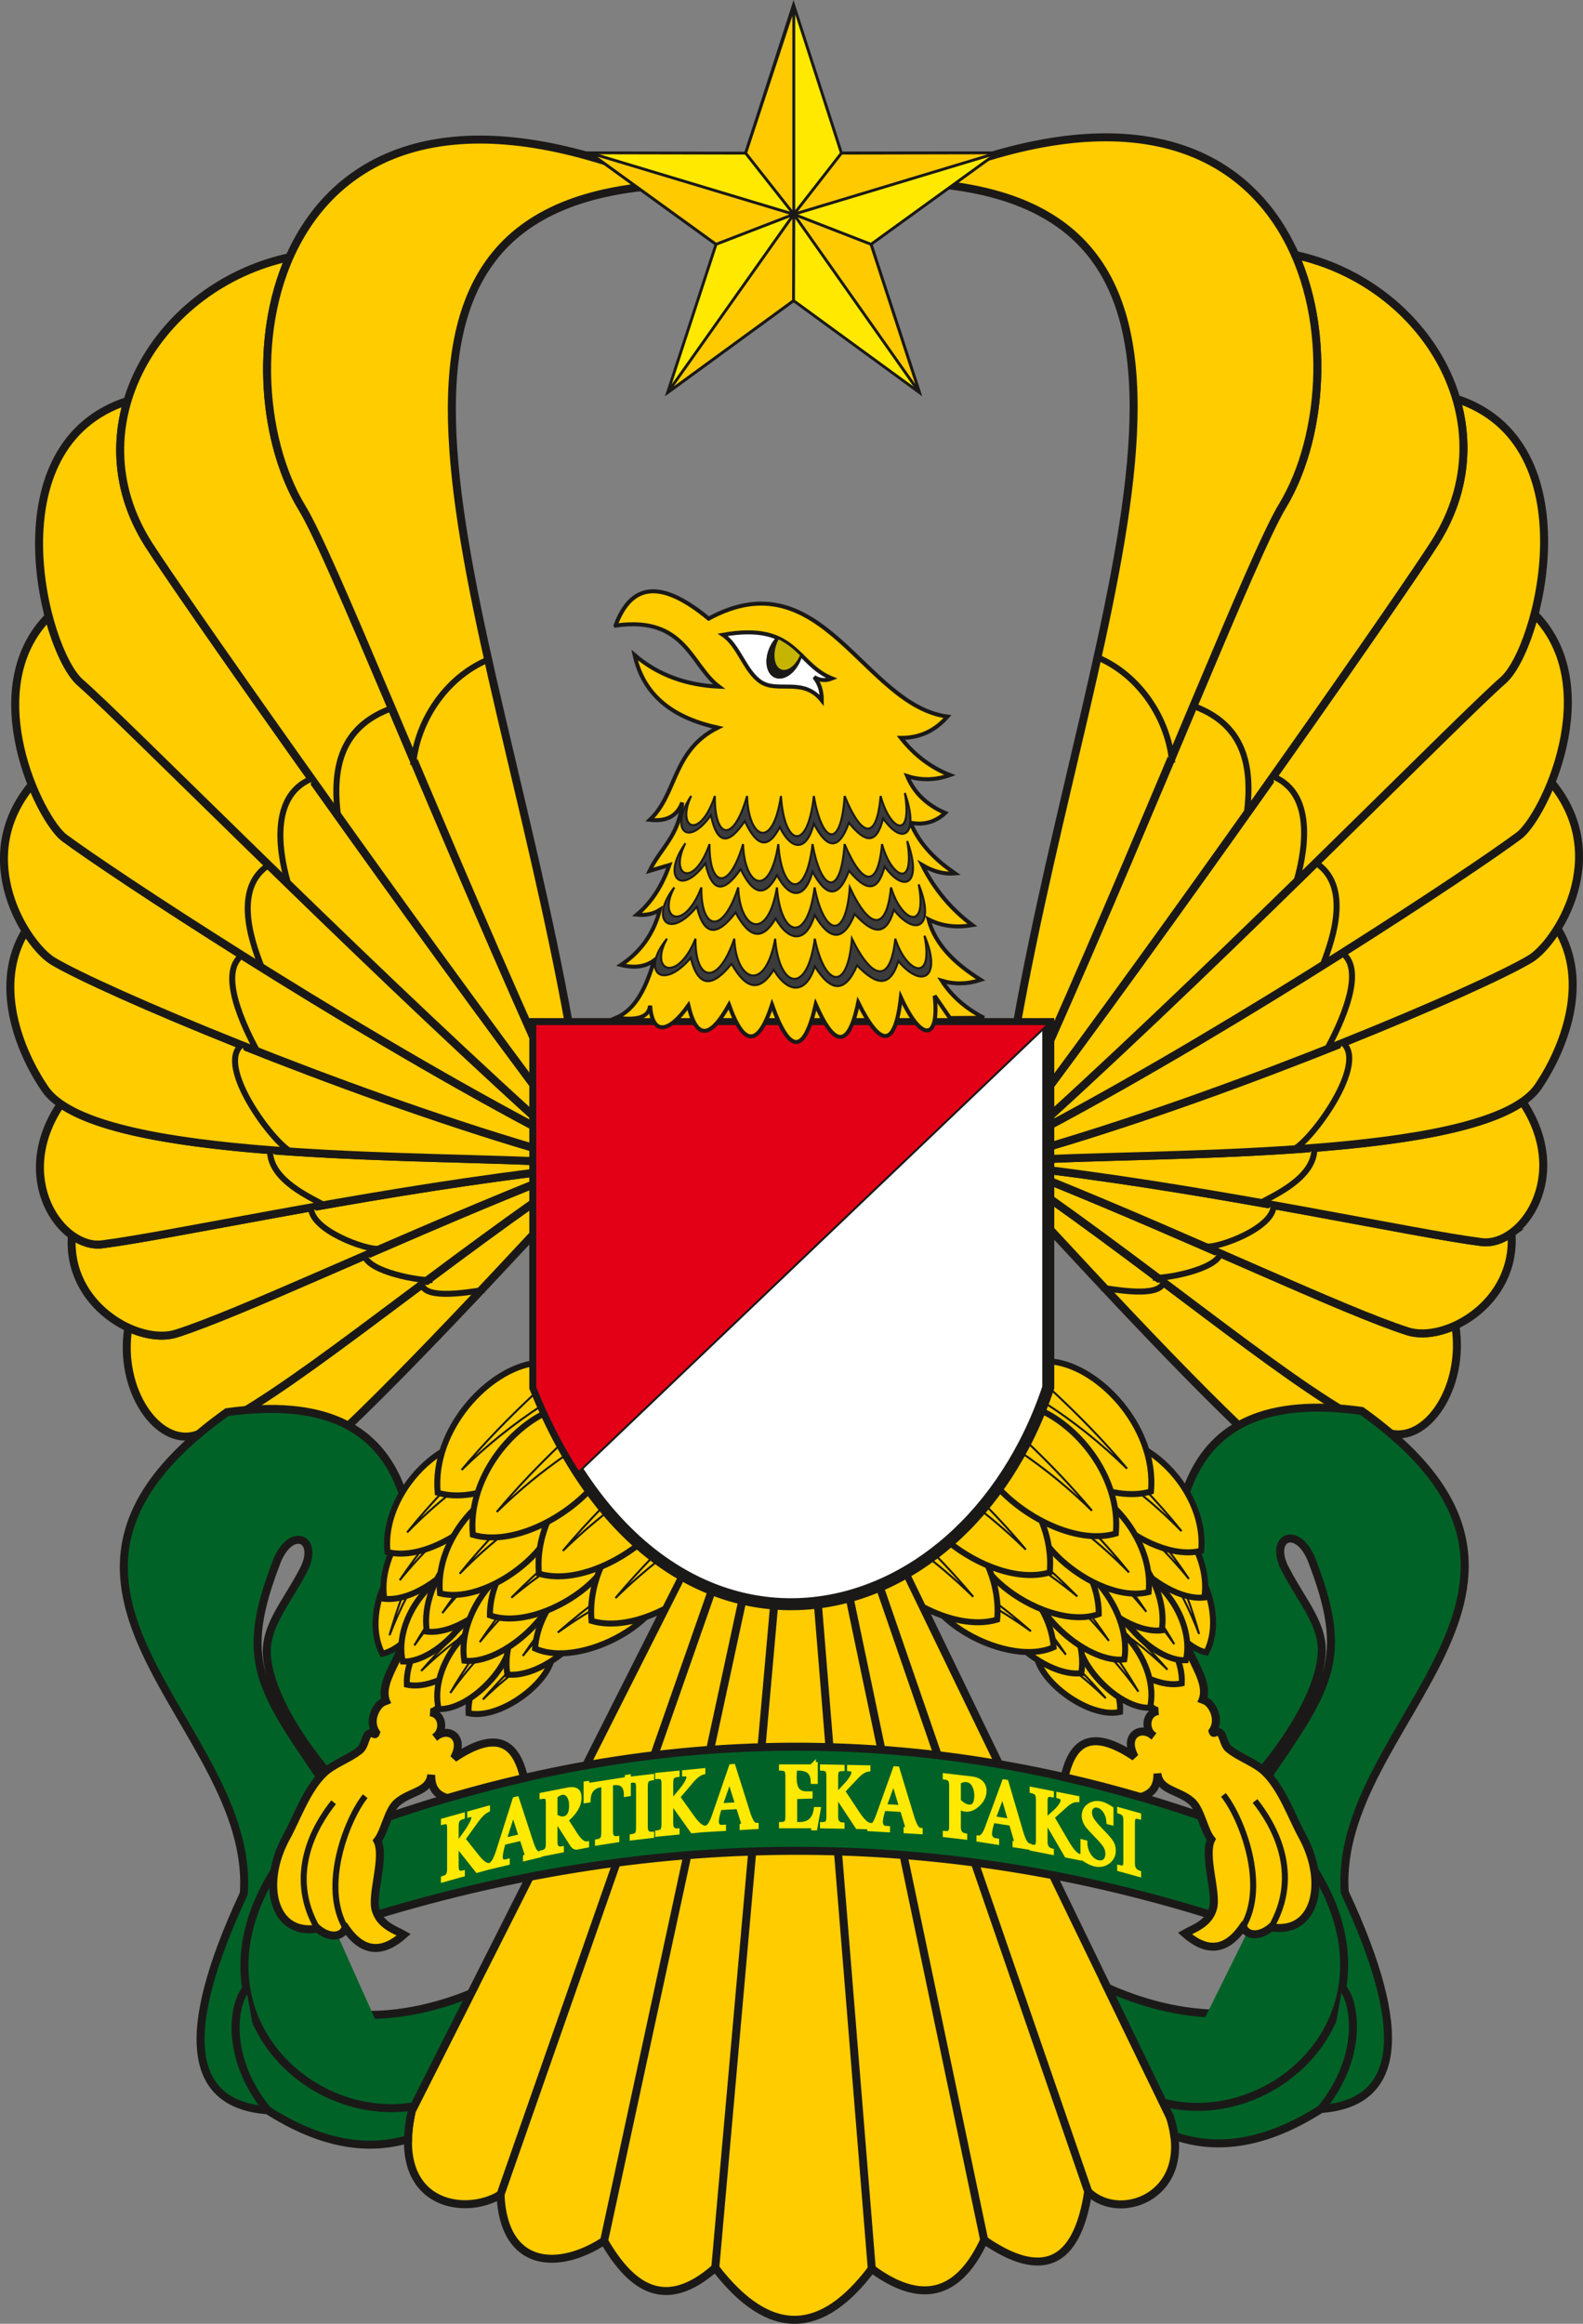 <?xml version="1.0" encoding="UTF-8" standalone="no"?>
<svg
   xmlns:dc="http://purl.org/dc/elements/1.1/"
   xmlns:cc="http://creativecommons.org/ns#"
   xmlns:rdf="http://www.w3.org/1999/02/22-rdf-syntax-ns#"
   xmlns:svg="http://www.w3.org/2000/svg"
   xmlns="http://www.w3.org/2000/svg"
   xmlns:sodipodi="http://sodipodi.sourceforge.net/DTD/sodipodi-0.dtd"
   xmlns:inkscape="http://www.inkscape.org/namespaces/inkscape"
   viewBox="0 0 499.252 732.439"
   id="svg1118"
   height="732.439"
   width="499.252"
   version="1.1"
   sodipodi:docname="Insignia_of_the_Indonesian_Army.svg"
   inkscape:version="0.92.3 (2405546, 2018-03-11)">
  <rect x="0" y="0" width="499.252" height="732.439" fill="#808080" stroke="none"/>
  <sodipodi:namedview
     pagecolor="#ffffff"
     bordercolor="#666666"
     borderopacity="1"
     objecttolerance="10"
     gridtolerance="10"
     guidetolerance="10"
     inkscape:pageopacity="0"
     inkscape:pageshadow="2"
     inkscape:window-width="1366"
     inkscape:window-height="705"
     id="namedview159"
     showgrid="false"
     inkscape:zoom="0.66782322"
     inkscape:cx="40.820756"
     inkscape:cy="461.31555"
     inkscape:window-x="-8"
     inkscape:window-y="-8"
     inkscape:window-maximized="1"
     inkscape:current-layer="Layer1000" />
  <defs
     id="defs1122" />
  <g
     transform="translate(925.66,-476.357)"
     id="Layer1000">
    <path
       inkscape:connector-curvature="0"
       d="m -623.219,797.214 1.104,1.924 h -9.102 c 0.623,-1.799 0.786,-4.787 0.335,-8.905 l 4.825,6.999 z m -13.27,1.924 h -6.707 c 0.685,-1.974 1.239,-4.755 1.653,-8.401 1.808,3.921 3.532,6.704 5.055,8.401 z m -14.611,0 h -5.811 c 0.685,-1.695 1.321,-3.94 1.903,-6.77 1.389,2.787 2.694,5.06 3.908,6.77 z m -14.144,0 h -4.902 c 0.607,-1.684 1.19,-3.744 1.75,-6.18 1.09,2.497 2.142,4.568 3.152,6.18 z m -14.456,0 h -4.943 c 0.827,-1.555 1.647,-3.577 2.46,-6.067 0.851,2.388 1.678,4.409 2.483,6.067 z m -13.416,0 h -6.771 c 1.284,-1.381 2.664,-3.412 4.136,-6.053 0.885,2.484 1.764,4.501 2.635,6.053 z m -13.326,0 h -7.622 c 1.671,-1.108 3.547,-3.104 5.497,-5.866 0.617,2.603 1.326,4.545 2.125,5.866 z m -12.458,0 h -8.741 l 0.958,-1.714 c 3.32,-0.115 5.717,-1.117 6.043,-4.11 0.219,2.858 0.831,4.767 1.74,5.824 z"
       style="fill:#ffcb00;fill-rule:evenodd;stroke:#1b1918;stroke-width:0.63;stroke-linecap:butt;stroke-linejoin:miter;stroke-dasharray:none"
       id="path817" />
    <g
       id="Layer1002"
       transform="translate(-1242.964,417.484)"
       style="fill:#ffcc00;fill-opacity:1">
      <path
         inkscape:connector-curvature="0"
         d="m 647.915,436.332 c 44.74,31.633 87.044,67.644 107.141,74.119 0.739,0.238 1.481,0.392 2.22,0.467 -1.237,16.986 -12.653,27.177 -22.35,20.447 -19.175,-13.309 -51.614,-47.347 -87.011,-85.603 z"
         style="fill:#ffcc00;fill-rule:evenodd;stroke:#1b1918;stroke-width:2.521;stroke-linecap:butt;stroke-linejoin:miter;stroke-dasharray:none;fill-opacity:1"
         id="path819" />
      <path
         inkscape:connector-curvature="0"
         d="m 647.915,430.903 c 48.288,19.564 93.029,41.039 113.312,47.574 4.202,1.353 9.739,0.633 15.069,-1.832 3.176,19.602 -9.291,37.656 -21.241,33.807 -20.097,-6.475 -62.401,-42.486 -107.141,-74.119 z"
         style="fill:#ffcc00;fill-rule:evenodd;stroke:#1b1918;stroke-width:2.521;stroke-linecap:butt;stroke-linejoin:miter;stroke-dasharray:none;fill-opacity:1"
         id="path821" />
      <path
         inkscape:connector-curvature="0"
         d="m 793.986,447.535 c 1.734,22.011 -20.867,34.772 -32.758,30.941 -20.284,-6.534 -65.024,-28.01 -113.312,-47.574 v -3.236 c 57.214,7.12 115.088,19.95 136.595,22.699 3.138,0.401 6.47,-0.659 9.476,-2.83 z"
         style="fill:#ffcc00;fill-rule:evenodd;stroke:#1b1918;stroke-width:2.521;stroke-linecap:butt;stroke-linejoin:miter;stroke-dasharray:none;fill-opacity:1"
         id="path823" />
      <path
         inkscape:connector-curvature="0"
         d="m 647.915,424.179 c 42.313,-1.802 125.028,-1.033 149.547,-18.04 15.755,23.401 -0.199,45.856 -12.952,44.226 -21.508,-2.749 -79.381,-15.579 -136.595,-22.7 z"
         style="fill:#ffcc00;fill-rule:evenodd;stroke:#1b1918;stroke-width:2.521;stroke-linecap:butt;stroke-linejoin:miter;stroke-dasharray:none;fill-opacity:1"
         id="path825" />
      <path
         inkscape:connector-curvature="0"
         d="m 808.505,351.545 c 10.313,16.903 1.998,37.866 -6.019,49.75 -14.848,22.01 -108.58,20.927 -154.571,22.885 v -3.815 c 61.936,-18.322 136.196,-49.814 151.962,-59.239 2.415,-1.444 5.706,-4.867 8.628,-9.582 z"
         style="fill:#ffcc00;fill-rule:evenodd;stroke:#1b1918;stroke-width:2.521;stroke-linecap:butt;stroke-linejoin:miter;stroke-dasharray:none;fill-opacity:1"
         id="path827" />
      <path
         inkscape:connector-curvature="0"
         d="m 647.915,413.809 c 62.019,-33.097 133.711,-80.563 148.433,-91.549 2.703,-2.017 6.901,-8.376 10.235,-16.773 19.476,23.494 1.422,50.78 -6.707,55.64 -15.765,9.425 -90.025,40.917 -151.962,59.239 z"
         style="fill:#ffcc00;fill-rule:evenodd;stroke:#1b1918;stroke-width:2.521;stroke-linecap:butt;stroke-linejoin:miter;stroke-dasharray:none;fill-opacity:1"
         id="path829" />
      <path
         inkscape:connector-curvature="0"
         d="m 801.266,252.457 c 22.647,23.045 2.788,64.052 -4.918,69.803 -14.723,10.986 -86.414,58.452 -148.433,91.549 v -2.688 c 59.593,-54.225 129.406,-125.539 143.449,-137.829 3.431,-3.003 7.298,-10.886 9.902,-20.835 z"
         style="fill:#ffcc00;fill-rule:evenodd;stroke:#1b1918;stroke-width:2.521;stroke-linecap:butt;stroke-linejoin:miter;stroke-dasharray:none;fill-opacity:1"
         id="path831" />
      <path
         inkscape:connector-curvature="0"
         d="m 647.915,401.856 c 49.167,-66.308 112.287,-156.708 121.993,-172.012 9.473,-14.936 10.925,-30.91 6.663,-45.298 42.691,13.873 26.287,78.686 14.792,88.746 -14.042,12.29 -83.857,83.606 -143.449,137.832 z"
         style="fill:#ffcc00;fill-rule:evenodd;stroke:#1b1918;stroke-width:2.521;stroke-linecap:butt;stroke-linejoin:miter;stroke-dasharray:none;fill-opacity:1"
         id="path833" />
      <path
         inkscape:connector-curvature="0"
         d="m 725.742,139.217 c 41.098,8.883 68.002,53.046 44.167,90.627 -9.707,15.304 -72.827,105.704 -121.993,172.012 v -13.675 c 34.81,-78.321 64.694,-154.763 73.82,-169.802 12.169,-20.052 15.379,-53.337 4.007,-79.163 z"
         style="fill:#ffcc00;fill-rule:evenodd;stroke:#1b1918;stroke-width:2.521;stroke-linecap:butt;stroke-linejoin:miter;stroke-dasharray:none;fill-opacity:1"
         id="path835" />
      <path
         inkscape:connector-curvature="0"
         d="m 637.992,381.654 c 24.344,-136.043 82.996,-259.243 -31.184,-265.214 124.686,-53.472 142.081,57.197 114.927,101.939 -9.126,15.039 -39.01,91.481 -73.82,169.803 v -6.529 z"
         style="fill:#ffcc00;fill-rule:evenodd;stroke:#1b1918;stroke-width:2.521;stroke-linecap:butt;stroke-linejoin:miter;stroke-dasharray:none;fill-opacity:1"
         id="path837" />
      <path
         inkscape:connector-curvature="0"
         d="m 663.447,266.064 c 13.483,5.704 22.372,19.619 23.552,33.247"
         style="fill:#ffcc00;fill-rule:evenodd;stroke:#1b1918;stroke-width:1.89;stroke-linecap:butt;stroke-linejoin:miter;stroke-dasharray:none;fill-opacity:1"
         id="path839" />
      <path
         inkscape:connector-curvature="0"
         d="m 694.667,281.759 c 14.368,5.704 17.914,17.617 15.849,33.605"
         style="fill:#ffcc00;fill-rule:evenodd;stroke:#1b1918;stroke-width:1.89;stroke-linecap:butt;stroke-linejoin:miter;stroke-dasharray:none;fill-opacity:1"
         id="path841" />
      <path
         inkscape:connector-curvature="0"
         d="m 718.69,303.563 c 14.368,5.704 9.498,26.303 7.433,33.293"
         style="fill:#ffcc00;fill-rule:evenodd;stroke:#1b1918;stroke-width:1.89;stroke-linecap:butt;stroke-linejoin:miter;stroke-dasharray:none;fill-opacity:1"
         id="path843" />
      <path
         inkscape:connector-curvature="0"
         d="m 732.802,331.171 c 11.418,8.064 3.5,26.917 1.652,31.981"
         style="fill:#ffcc00;fill-rule:evenodd;stroke:#1b1918;stroke-width:1.89;stroke-linecap:butt;stroke-linejoin:miter;stroke-dasharray:none;fill-opacity:1"
         id="path845" />
      <path
         inkscape:connector-curvature="0"
         d="m 740.952,359.526 c 7.877,6.442 -3.429,26.814 -5.118,30.027"
         style="fill:#ffcc00;fill-rule:evenodd;stroke:#1b1918;stroke-width:1.89;stroke-linecap:butt;stroke-linejoin:miter;stroke-dasharray:none;fill-opacity:1"
         id="path847" />
      <path
         inkscape:connector-curvature="0"
         d="m 740.807,387.572 c 7.877,6.442 -9.347,30.218 -15.461,33.578"
         style="fill:#ffcc00;fill-rule:evenodd;stroke:#1b1918;stroke-width:1.89;stroke-linecap:butt;stroke-linejoin:miter;stroke-dasharray:none;fill-opacity:1"
         id="path849" />
      <path
         inkscape:connector-curvature="0"
         d="m 731.852,420.674 c 0.188,9.662 -13.561,15.237 -16.926,17.337"
         style="fill:#ffcc00;fill-rule:evenodd;stroke:#1b1918;stroke-width:1.89;stroke-linecap:butt;stroke-linejoin:miter;stroke-dasharray:none;fill-opacity:1"
         id="path851" />
      <path
         inkscape:connector-curvature="0"
         d="m 718.977,438.732 c 0.188,7.154 -17.245,13.444 -21.053,13.036"
         style="fill:#ffcc00;fill-rule:evenodd;stroke:#1b1918;stroke-width:1.89;stroke-linecap:butt;stroke-linejoin:miter;stroke-dasharray:none;fill-opacity:1"
         id="path853" />
      <path
         inkscape:connector-curvature="0"
         d="m 702.199,453.946 c -1.288,5.089 -17.426,8.062 -21.233,7.654"
         style="fill:#ffcc00;fill-rule:evenodd;stroke:#1b1918;stroke-width:1.89;stroke-linecap:butt;stroke-linejoin:miter;stroke-dasharray:none;fill-opacity:1"
         id="path855" />
      <path
         inkscape:connector-curvature="0"
         d="m 684.254,463.012 c -1.288,5.089 -15.836,2.154 -19.643,1.746"
         style="fill:#ffcc00;fill-rule:evenodd;stroke:#1b1918;stroke-width:1.89;stroke-linecap:butt;stroke-linejoin:miter;stroke-dasharray:none;fill-opacity:1"
         id="path857" />
    </g>
    <g
       id="Layer1003"
       transform="translate(-1242.964,417.484)"
       style="fill:#ffcc00;fill-opacity:1">
      <path
         inkscape:connector-curvature="0"
         d="m 486.128,437.569 c -44.712,31.505 -86.892,67.153 -106.989,73.592 -0.744,0.238 -1.489,0.392 -2.233,0.467 1.244,16.986 12.723,27.177 22.474,20.447 19.146,-13.215 51.445,-46.871 86.748,-84.799 z"
         style="fill:#ffcc00;fill-rule:evenodd;stroke:#1b1918;stroke-width:2.521;stroke-linecap:butt;stroke-linejoin:miter;stroke-dasharray:none;fill-opacity:1"
         id="path860" />
      <path
         inkscape:connector-curvature="0"
         d="m 486.128,431.914 c -48.27,19.482 -92.903,40.772 -113.195,47.272 -4.225,1.353 -9.794,0.633 -15.152,-1.832 -3.194,19.602 9.342,37.656 21.359,33.807 20.097,-6.439 62.277,-42.088 106.989,-73.593 z"
         style="fill:#ffcc00;fill-rule:evenodd;stroke:#1b1918;stroke-width:2.521;stroke-linecap:butt;stroke-linejoin:miter;stroke-dasharray:none;fill-opacity:1"
         id="path862" />
      <path
         inkscape:connector-curvature="0"
         d="m 339.992,448.245 c -1.743,22.011 20.983,34.772 32.941,30.941 20.292,-6.501 64.925,-27.79 113.195,-47.272 v -3.444 c -57.288,7.138 -115.073,19.868 -136.607,22.605 -3.156,0.401 -6.506,-0.659 -9.529,-2.83 z"
         style="fill:#ffcc00;fill-rule:evenodd;stroke:#1b1918;stroke-width:2.521;stroke-linecap:butt;stroke-linejoin:miter;stroke-dasharray:none;fill-opacity:1"
         id="path864" />
      <path
         inkscape:connector-curvature="0"
         d="m 486.128,424.858 c -42.767,-1.763 -125.118,-1.101 -149.631,-18.009 -15.843,23.401 0.2,45.856 13.024,44.226 21.534,-2.737 79.319,-15.468 136.607,-22.606 z"
         style="fill:#ffcc00;fill-rule:evenodd;stroke:#1b1918;stroke-width:2.521;stroke-linecap:butt;stroke-linejoin:miter;stroke-dasharray:none;fill-opacity:1"
         id="path866" />
      <path
         inkscape:connector-curvature="0"
         d="m 325.392,352.255 c -10.371,16.903 -2.009,37.866 6.053,49.75 14.851,21.892 108.176,20.938 154.683,22.854 v -4.005 c -62.13,-18.353 -136.269,-49.63 -152.059,-59.017 -2.428,-1.444 -5.737,-4.867 -8.676,-9.581 z"
         style="fill:#ffcc00;fill-rule:evenodd;stroke:#1b1918;stroke-width:2.521;stroke-linecap:butt;stroke-linejoin:miter;stroke-dasharray:none;fill-opacity:1"
         id="path868" />
      <path
         inkscape:connector-curvature="0"
         d="M 486.128,414.121 C 423.936,381.043 352.362,333.912 337.616,322.97 c -2.719,-2.017 -6.939,-8.376 -10.293,-16.773 -19.584,23.494 -1.43,50.78 6.744,55.64 15.79,9.387 89.93,40.664 152.059,59.017 z"
         style="fill:#ffcc00;fill-rule:evenodd;stroke:#1b1918;stroke-width:2.521;stroke-linecap:butt;stroke-linejoin:miter;stroke-dasharray:none;fill-opacity:1"
         id="path870" />
      <path
         inkscape:connector-curvature="0"
         d="m 332.671,253.167 c -22.773,23.045 -2.804,64.052 4.946,69.803 14.746,10.942 86.319,58.073 148.511,91.152 v -2.968 C 426.368,357.014 356.69,286.241 342.628,274.002 c -3.45,-3.003 -7.339,-10.886 -9.958,-20.835 z"
         style="fill:#ffcc00;fill-rule:evenodd;stroke:#1b1918;stroke-width:2.521;stroke-linecap:butt;stroke-linejoin:miter;stroke-dasharray:none;fill-opacity:1"
         id="path872" />
      <path
         inkscape:connector-curvature="0"
         d="M 486.128,401.56 C 436.797,335.347 373.915,245.781 364.203,230.554 c -9.526,-14.936 -10.986,-30.91 -6.7,-45.298 -42.929,13.873 -26.433,78.686 -14.875,88.746 14.062,12.239 83.74,83.013 143.499,137.153 z"
         style="fill:#ffcc00;fill-rule:evenodd;stroke:#1b1918;stroke-width:2.521;stroke-linecap:butt;stroke-linejoin:miter;stroke-dasharray:none;fill-opacity:1"
         id="path874" />
      <path
         inkscape:connector-curvature="0"
         d="m 408.616,139.927 c -41.327,8.883 -68.381,53.046 -44.413,90.627 9.712,15.227 72.594,104.795 121.924,171.008 v -14.348 c -34.683,-77.733 -64.37,-153.193 -73.482,-168.125 -12.237,-20.052 -15.465,-53.337 -4.029,-79.163 z"
         style="fill:#ffcc00;fill-rule:evenodd;stroke:#1b1918;stroke-width:2.521;stroke-linecap:butt;stroke-linejoin:miter;stroke-dasharray:none;fill-opacity:1"
         id="path876" />
      <path
         inkscape:connector-curvature="0"
         d="M 496.728,381.654 C 472.171,245.893 413.596,123.111 528.213,117.15 402.832,63.678 385.34,174.347 412.645,219.089 c 9.111,14.931 38.799,90.393 73.482,168.127 v -5.562 z"
         style="fill:#ffcc00;fill-rule:evenodd;stroke:#1b1918;stroke-width:2.521;stroke-linecap:butt;stroke-linejoin:miter;stroke-dasharray:none;fill-opacity:1"
         id="path878" />
      <path
         inkscape:connector-curvature="0"
         d="m 471.258,266.774 c -13.558,5.704 -22.496,19.619 -23.683,33.247"
         style="fill:#ffcc00;fill-rule:evenodd;stroke:#1b1918;stroke-width:1.89;stroke-linecap:butt;stroke-linejoin:miter;stroke-dasharray:none;fill-opacity:1"
         id="path880" />
      <path
         inkscape:connector-curvature="0"
         d="m 439.864,282.468 c -14.448,5.704 -18.013,17.617 -15.937,33.605"
         style="fill:#ffcc00;fill-rule:evenodd;stroke:#1b1918;stroke-width:1.89;stroke-linecap:butt;stroke-linejoin:miter;stroke-dasharray:none;fill-opacity:1"
         id="path882" />
      <path
         inkscape:connector-curvature="0"
         d="m 415.708,304.273 c -14.449,5.704 -9.551,26.303 -7.474,33.293"
         style="fill:#ffcc00;fill-rule:evenodd;stroke:#1b1918;stroke-width:1.89;stroke-linecap:butt;stroke-linejoin:miter;stroke-dasharray:none;fill-opacity:1"
         id="path884" />
      <path
         inkscape:connector-curvature="0"
         d="m 401.517,331.88 c -11.482,8.064 -3.52,26.917 -1.661,31.981"
         style="fill:#ffcc00;fill-rule:evenodd;stroke:#1b1918;stroke-width:1.89;stroke-linecap:butt;stroke-linejoin:miter;stroke-dasharray:none;fill-opacity:1"
         id="path886" />
      <path
         inkscape:connector-curvature="0"
         d="m 393.322,360.235 c -7.921,6.441 3.449,26.814 5.146,30.027"
         style="fill:#ffcc00;fill-rule:evenodd;stroke:#1b1918;stroke-width:1.89;stroke-linecap:butt;stroke-linejoin:miter;stroke-dasharray:none;fill-opacity:1"
         id="path888" />
      <path
         inkscape:connector-curvature="0"
         d="m 393.467,388.282 c -7.921,6.442 9.399,30.218 15.547,33.578"
         style="fill:#ffcc00;fill-rule:evenodd;stroke:#1b1918;stroke-width:1.89;stroke-linecap:butt;stroke-linejoin:miter;stroke-dasharray:none;fill-opacity:1"
         id="path890" />
      <path
         inkscape:connector-curvature="0"
         d="m 402.472,421.384 c -0.188,9.662 13.637,15.237 17.021,17.337"
         style="fill:#ffcc00;fill-rule:evenodd;stroke:#1b1918;stroke-width:1.89;stroke-linecap:butt;stroke-linejoin:miter;stroke-dasharray:none;fill-opacity:1"
         id="path892" />
      <path
         inkscape:connector-curvature="0"
         d="m 415.419,439.442 c -0.188,7.154 17.341,13.444 21.17,13.036"
         style="fill:#ffcc00;fill-rule:evenodd;stroke:#1b1918;stroke-width:1.89;stroke-linecap:butt;stroke-linejoin:miter;stroke-dasharray:none;fill-opacity:1"
         id="path894" />
      <path
         inkscape:connector-curvature="0"
         d="m 432.29,454.656 c 1.295,5.089 17.523,8.062 21.352,7.654"
         style="fill:#ffcc00;fill-rule:evenodd;stroke:#1b1918;stroke-width:1.89;stroke-linecap:butt;stroke-linejoin:miter;stroke-dasharray:none;fill-opacity:1"
         id="path896" />
      <path
         inkscape:connector-curvature="0"
         d="m 450.335,463.721 c 1.295,5.089 15.924,2.154 19.752,1.746"
         style="fill:#ffcc00;fill-rule:evenodd;stroke:#1b1918;stroke-width:1.89;stroke-linecap:butt;stroke-linejoin:miter;stroke-dasharray:none;fill-opacity:1"
         id="path898" />
    </g>
    <g
       id="Layer1004"
       transform="translate(-1242.964,417.484)"
       style="fill:#ffcc00;fill-opacity:1">
      <path
         inkscape:connector-curvature="0"
         d="m 603.065,554.409 83.244,171.743 c 7.921,24.437 -15.51,33.538 -25.806,23.517 -3.631,23.546 -15.007,27.513 -32.8,15.258 -8.37,18.027 -20.398,20.133 -35.456,9.047 -15.691,20.86 -32.094,22.111 -49.357,-0.303 -15.494,13.625 -26.242,6.734 -35.062,-8.497 -14.095,9.224 -31.628,8.947 -32.681,-14.574 -11.414,7 -34.736,3.272 -27.96,-26.45 L 532.478,555.174 c 23.091,13.204 48.732,11.868 70.587,-0.765 z"
         style="fill:#ffcc00;fill-rule:evenodd;stroke:#1b1918;stroke-width:2.521;stroke-linecap:butt;stroke-linejoin:miter;stroke-dasharray:none;fill-opacity:1"
         id="path901" />
      <path
         inkscape:connector-curvature="0"
         d="M 594.612,558.649 660.503,749.668"
         style="fill:#ffcc00;fill-rule:evenodd;stroke:#1b1918;stroke-width:2.521;stroke-linecap:butt;stroke-linejoin:miter;stroke-dasharray:none;fill-opacity:1"
         id="path903" />
      <path
         inkscape:connector-curvature="0"
         d="m 585.142,561.975 42.561,202.951"
         style="fill:#ffcc00;fill-rule:evenodd;stroke:#1b1918;stroke-width:2.521;stroke-linecap:butt;stroke-linejoin:miter;stroke-dasharray:none;fill-opacity:1"
         id="path905" />
      <path
         inkscape:connector-curvature="0"
         d="M 575.21,563.981 592.247,773.973"
         style="fill:#ffcc00;fill-rule:evenodd;stroke:#1b1918;stroke-width:2.521;stroke-linecap:butt;stroke-linejoin:miter;stroke-dasharray:none;fill-opacity:1"
         id="path907" />
      <path
         inkscape:connector-curvature="0"
         d="M 561.495,564.287 542.89,773.67"
         style="fill:#ffcc00;fill-rule:evenodd;stroke:#1b1918;stroke-width:2.521;stroke-linecap:butt;stroke-linejoin:miter;stroke-dasharray:none;fill-opacity:1"
         id="path909" />
      <path
         inkscape:connector-curvature="0"
         d="M 551.551,562.747 507.828,765.173"
         style="fill:#ffcc00;fill-rule:evenodd;stroke:#1b1918;stroke-width:2.521;stroke-linecap:butt;stroke-linejoin:miter;stroke-dasharray:none;fill-opacity:1"
         id="path911" />
      <path
         inkscape:connector-curvature="0"
         d="M 541.966,559.753 475.147,750.599"
         style="fill:#ffcc00;fill-rule:evenodd;stroke:#1b1918;stroke-width:2.521;stroke-linecap:butt;stroke-linejoin:miter;stroke-dasharray:none;fill-opacity:1"
         id="path913" />
    </g>
    <path
       inkscape:connector-curvature="0"
       d="m -811.482,1051.977 c 90.01,-32.917 181.145,-33.962 273.516,0 v 29.801 c -93.097,-30.331 -184.353,-28.336 -273.516,-0.443 z"
       style="fill:#006227;fill-rule:evenodd;stroke:#1b1918;stroke-width:2.521;stroke-linecap:butt;stroke-linejoin:miter;stroke-dasharray:none;fill-opacity:1"
       id="path916" />
    <path
       inkscape:connector-curvature="0"
       d="m -785.967,1050.124 6.283,-1.746 v 0.711 c -0.767,0.228 -1.285,0.544 -1.553,0.941 -0.268,0.392 -0.399,1.044 -0.399,1.946 v 5.968 l 3.176,-4.456 c 0.505,-0.71 0.983,-1.498 1.431,-2.354 0.452,-0.861 0.675,-1.518 0.675,-1.982 0,-0.63 -0.439,-0.841 -1.321,-0.621 v -0.711 l 5.91,-1.643 v 0.711 c -1.115,0.466 -2.303,1.578 -3.571,3.337 l -4.169,5.781 4.515,5.671 c 1.54,1.956 2.865,2.777 3.971,2.47 v 0.711 l -4.151,1.153 -6.467,-8.173 v 6.916 c 0,1.512 0.654,2.116 1.952,1.801 v 0.711 l -6.283,1.746 v -0.711 c 0.773,-0.224 1.29,-0.535 1.554,-0.941 0.268,-0.402 0.399,-1.054 0.399,-1.946 v -12.778 c 0,-0.963 -0.145,-1.552 -0.435,-1.76 -0.294,-0.21 -0.798,-0.227 -1.518,-0.042 z m 22.602,-6.717 0.765,-0.181 4.587,14.005 c 0.337,1.04 0.708,1.874 1.11,2.489 0.398,0.622 0.889,0.878 1.468,0.766 v 0.711 l -4.653,1.103 v -0.711 l 0.301,-0.071 c 0.146,-0.035 0.221,-0.213 0.221,-0.536 0,-0.101 -0.018,-0.203 -0.053,-0.315 l -1.557,-4.768 -5.661,1.342 c -0.597,2.052 -0.893,3.543 -0.893,4.476 0,0.494 0.141,0.864 0.42,1.116 0.283,0.245 0.65,0.314 1.11,0.205 l 0.685,-0.162 v 0.711 l -5.808,1.376 v -0.711 c 0.968,-0.285 1.849,-1.673 2.645,-4.155 z m -0.451,4.356 -2.725,8.504 5.082,-1.204 z m 8.954,-5.737 8.296,-1.631 c 1.238,-0.243 2.16,-0.152 2.775,0.266 0.614,0.419 0.917,1.176 0.917,2.255 0,1.215 -0.343,2.411 -1.033,3.595 -0.695,1.185 -1.732,2.361 -3.113,3.525 l 2.908,4.525 c 1.304,2.027 2.511,2.969 3.616,2.817 v 0.711 l -3.13,0.616 c -0.628,0.123 -1.185,-0.19 -1.67,-0.942 l -5.17,-8.082 v 7.314 c 0,1.512 0.673,2.166 2.013,1.948 v 0.711 l -6.408,1.26 v -0.711 c 0.784,-0.164 1.309,-0.434 1.581,-0.82 0.267,-0.38 0.4,-1.021 0.4,-1.913 v -12.793 c 0,-0.953 -0.146,-1.548 -0.44,-1.778 -0.299,-0.233 -0.811,-0.289 -1.541,-0.161 z m 4.395,0.568 v 6.16 c 1.02,0.636 1.893,0.883 2.623,0.739 0.766,-0.15 1.341,-0.556 1.724,-1.221 0.383,-0.66 0.574,-1.569 0.574,-2.734 0,-1.416 -0.285,-2.489 -0.851,-3.22 -0.566,-0.731 -1.251,-1.014 -2.058,-0.856 -0.717,0.141 -1.385,0.514 -2.013,1.132 z m 9.495,-4.159 0.578,-0.09 c 0.117,0.425 0.287,0.62 0.515,0.584 l 11.464,-1.796 c 0.3,-0.047 0.448,-0.292 0.448,-0.736 l 0.627,-0.098 v 5.61 l -0.932,0.146 c -0.022,-2.82 -1.352,-4.022 -3.985,-3.61 l -0.707,0.111 v 15.122 c 0,1.522 0.662,2.205 1.992,2.031 v 0.711 l -6.417,1.005 v -0.711 c 0.788,-0.134 1.317,-0.383 1.59,-0.758 0.268,-0.37 0.407,-1.007 0.407,-1.899 v -15.122 l -0.909,0.143 c -2.423,0.379 -3.672,1.986 -3.748,4.822 l -0.923,0.144 z m 20.98,-1.564 c -0.787,0.107 -1.318,0.341 -1.592,0.696 -0.274,0.35 -0.409,0.976 -0.409,1.867 v 12.793 c 0,1.512 0.67,2.22 2.001,2.109 v 0.711 l -6.44,0.754 v -0.711 c 0.791,-0.102 1.322,-0.331 1.592,-0.696 0.274,-0.36 0.409,-0.991 0.409,-1.883 v -12.793 c 0,-0.953 -0.148,-1.56 -0.445,-1.813 -0.301,-0.257 -0.818,-0.353 -1.556,-0.281 v -0.711 l 6.44,-0.754 z m 1.575,-1.129 6.451,-0.629 v 0.711 c -0.788,0.092 -1.319,0.315 -1.595,0.664 -0.275,0.344 -0.41,0.973 -0.41,1.875 v 5.968 l 3.261,-3.891 c 0.518,-0.62 1.009,-1.323 1.469,-2.099 0.464,-0.781 0.694,-1.398 0.694,-1.862 0,-0.63 -0.45,-0.919 -1.356,-0.856 v -0.711 l 6.068,-0.592 v 0.711 c -1.144,0.268 -2.365,1.168 -3.667,2.702 l -4.279,5.04 4.635,6.474 c 1.581,2.23 2.942,3.287 4.077,3.176 v 0.711 l -4.261,0.416 -6.64,-9.323 v 6.916 c 0,1.512 0.671,2.233 2.004,2.148 v 0.711 l -6.451,0.629 v -0.711 c 0.793,-0.087 1.325,-0.305 1.595,-0.664 0.274,-0.354 0.41,-0.983 0.41,-1.875 v -12.778 c 0,-0.963 -0.149,-1.578 -0.446,-1.837 -0.302,-0.263 -0.82,-0.369 -1.559,-0.312 z m 23.293,-2.699 0.781,-0.046 4.683,14.819 c 0.344,1.099 0.723,1.999 1.133,2.686 0.407,0.692 0.908,1.036 1.5,1.026 v 0.711 l -4.75,0.278 v -0.711 l 0.307,-0.018 c 0.149,-0.01 0.225,-0.174 0.225,-0.497 0,-0.101 -0.018,-0.206 -0.054,-0.325 l -1.59,-5.043 -5.78,0.338 c -0.61,1.946 -0.912,3.385 -0.912,4.318 0,0.494 0.145,0.889 0.429,1.19 0.289,0.296 0.663,0.43 1.133,0.403 l 0.7,-0.041 v 0.711 l -5.929,0.346 v -0.711 c 0.989,-0.113 1.887,-1.345 2.7,-3.686 z m -0.46,4.277 -2.782,8.021 5.189,-0.303 z m 26.586,-4.964 h 0.619 v 5.646 h -0.967 c -0.014,-1.477 -0.394,-2.546 -1.139,-3.206 -0.742,-0.66 -1.872,-0.988 -3.392,-0.988 h -1.004 c -0.109,1.069 -0.158,2.031 -0.158,2.878 0,1.683 0.294,2.923 0.877,3.72 0.588,0.796 1.538,1.194 2.844,1.194 h 1.298 v 1.033 l -4.861,0.151 v 8.488 h 1.402 c 2.971,0 4.671,-1.573 5.101,-4.723 h 0.941 l -1.085,6.084 h -0.66 c -0.009,-0.433 -0.177,-0.65 -0.507,-0.65 h -9.654 v -0.711 c 0.791,-0.01 1.325,-0.176 1.601,-0.499 0.276,-0.328 0.411,-0.942 0.411,-1.845 v -12.778 c 0,-0.963 -0.153,-1.593 -0.457,-1.88 -0.307,-0.292 -0.823,-0.449 -1.555,-0.464 v -0.711 h 9.455 c 0.574,0 0.873,-0.247 0.891,-0.741 z m 2.582,0.756 6.474,0.126 v 0.711 c -0.791,-4e-4 -1.325,0.161 -1.601,0.478 -0.276,0.312 -0.411,0.925 -0.411,1.827 v 5.968 l 3.273,-3.51 c 0.52,-0.56 1.012,-1.205 1.474,-1.927 0.466,-0.727 0.697,-1.317 0.697,-1.781 0,-0.63 -0.452,-0.971 -1.361,-1.014 v -0.711 l 6.09,0.119 v 0.711 c -1.148,0.134 -2.374,0.892 -3.68,2.272 l -4.295,4.539 4.652,7.017 c 1.587,2.415 2.953,3.631 4.092,3.653 v 0.711 l -4.277,-0.083 -6.664,-10.1 v 6.916 c 0,1.512 0.673,2.311 2.012,2.383 v 0.711 l -6.474,-0.126 v -0.711 c 0.795,0 1.329,-0.151 1.601,-0.478 0.275,-0.322 0.411,-0.935 0.411,-1.827 v -12.778 c 0,-0.963 -0.149,-1.596 -0.448,-1.889 -0.303,-0.298 -0.823,-0.465 -1.564,-0.494 z m 23.019,0.592 0.781,0.046 4.683,15.365 c 0.343,1.139 0.723,2.084 1.133,2.819 0.406,0.74 0.908,1.142 1.499,1.201 v 0.711 l -4.75,-0.278 v -0.711 l 0.307,0.018 c 0.149,0.01 0.226,-0.148 0.226,-0.47 0,-0.101 -0.018,-0.208 -0.054,-0.331 l -1.589,-5.229 -5.78,-0.338 c -0.61,1.875 -0.912,3.279 -0.912,4.211 0,0.494 0.144,0.906 0.429,1.24 0.289,0.329 0.664,0.508 1.133,0.535 l 0.7,0.041 v 0.711 l -5.929,-0.346 v -0.711 c 0.989,0 1.887,-1.125 2.7,-3.37 z m -0.461,4.222 -2.781,7.696 5.188,0.303 z m 16.168,-2.017 8.338,0.977 c 1.452,0.17 2.514,0.607 3.189,1.311 0.679,0.704 1.016,1.561 1.016,2.564 0,1.603 -0.665,3.042 -1.997,4.323 -1.331,1.275 -2.698,1.831 -4.106,1.666 -0.306,-0.036 -0.625,-0.119 -0.958,-0.253 -0.338,-0.13 -0.684,-0.307 -1.043,-0.53 v 6.296 c 0,1.512 0.67,2.377 2.001,2.578 v 0.711 l -6.44,-0.754 v -0.711 c 0.792,0.083 1.322,-0.021 1.592,-0.313 0.274,-0.295 0.409,-0.894 0.409,-1.796 v -12.793 c 0,-0.953 -0.148,-1.595 -0.445,-1.917 -0.301,-0.328 -0.819,-0.545 -1.556,-0.646 z m 4.439,2.189 v 5.893 c 0.562,0.54 1.097,0.955 1.601,1.251 0.503,0.296 0.976,0.467 1.416,0.519 0.827,0.097 1.444,-0.138 1.857,-0.71 0.414,-0.572 0.621,-1.48 0.621,-2.72 0,-1.28 -0.266,-2.385 -0.796,-3.32 -0.535,-0.934 -1.304,-1.463 -2.316,-1.582 -0.814,-0.095 -1.61,0.129 -2.383,0.668 z m 14.242,-0.269 0.775,0.121 4.643,15.819 c 0.341,1.173 0.717,2.154 1.124,2.929 0.403,0.779 0.9,1.23 1.487,1.347 v 0.711 l -4.711,-0.738 v -0.711 l 0.305,0.048 c 0.148,0.023 0.224,-0.126 0.224,-0.449 0,-0.101 -0.018,-0.21 -0.053,-0.336 l -1.576,-5.383 -5.731,-0.898 c -0.604,1.815 -0.905,3.19 -0.905,4.123 0,0.494 0.144,0.92 0.426,1.281 0.286,0.358 0.658,0.572 1.124,0.645 l 0.694,0.109 v 0.711 l -5.88,-0.921 v -0.711 c 0.981,0.098 1.872,-0.942 2.678,-3.109 z m -0.457,4.178 -2.758,7.426 5.145,0.806 z m 9.171,-1.804 6.377,1.253 v 0.711 c -0.779,-0.138 -1.305,-0.07 -1.576,0.199 -0.272,0.264 -0.405,0.853 -0.405,1.755 v 5.968 l 3.224,-2.94 c 0.512,-0.469 0.997,-1.029 1.452,-1.671 0.459,-0.645 0.686,-1.196 0.686,-1.659 0,-0.63 -0.445,-1.05 -1.34,-1.252 v -0.711 l 5.998,1.179 v 0.711 c -1.131,-0.066 -2.338,0.478 -3.625,1.631 l -4.23,3.791 4.582,7.827 c 1.563,2.691 2.908,4.145 4.03,4.365 v 0.711 l -4.213,-0.828 -6.564,-11.261 v 6.916 c 0,1.512 0.664,2.429 1.982,2.733 v 0.711 l -6.377,-1.253 v -0.711 c 0.784,0.144 1.31,0.081 1.577,-0.199 0.271,-0.274 0.405,-0.863 0.405,-1.755 v -12.778 c 0,-0.963 -0.147,-1.622 -0.441,-1.967 -0.299,-0.351 -0.811,-0.608 -1.541,-0.767 z m 17.631,11.735 c -0.397,-0.535 -0.696,-1.077 -0.899,-1.623 -0.203,-0.541 -0.304,-1.086 -0.304,-1.626 0,-1.421 0.569,-2.515 1.705,-3.286 1.137,-0.771 2.463,-0.959 3.987,-0.567 0.767,0.197 1.785,0.712 3.058,1.538 v 4.637 l -0.938,-0.241 c -0.07,-1.309 -0.414,-2.45 -1.036,-3.427 -0.617,-0.975 -1.374,-1.579 -2.269,-1.809 -0.731,-0.188 -1.339,-0.088 -1.815,0.309 -0.475,0.397 -0.718,0.985 -0.718,1.771 0,0.761 0.238,1.528 0.709,2.31 0.467,0.781 1.591,2.083 3.371,3.912 1.352,1.382 2.265,2.453 2.736,3.215 0.467,0.77 0.696,1.626 0.696,2.568 0,1.548 -0.621,2.764 -1.863,3.649 -1.243,0.885 -2.653,1.127 -4.225,0.722 -1.128,-0.29 -2.393,-0.928 -3.799,-1.91 v -5.313 l 0.917,0.236 c 0,1.497 0.379,2.845 1.137,4.043 0.758,1.198 1.657,1.934 2.696,2.201 0.956,0.246 1.714,0.119 2.269,-0.379 0.555,-0.497 0.833,-1.237 0.833,-2.22 0,-0.857 -0.229,-1.672 -0.687,-2.436 -0.454,-0.756 -1.494,-1.962 -3.111,-3.608 -0.886,-0.898 -1.705,-1.79 -2.45,-2.667 z m 16.259,-2.817 c -0.768,-0.198 -1.286,-0.171 -1.554,0.078 -0.268,0.243 -0.399,0.817 -0.399,1.708 v 12.793 c 0,1.512 0.653,2.48 1.952,2.886 v 0.711 l -6.283,-1.746 v -0.711 c 0.772,0.204 1.29,0.182 1.554,-0.078 0.268,-0.253 0.399,-0.832 0.399,-1.724 v -12.793 c 0,-0.953 -0.144,-1.618 -0.434,-1.986 -0.294,-0.374 -0.798,-0.671 -1.518,-0.886 v -0.711 l 6.283,1.746 z"
       style="fill:#ffe900;fill-rule:evenodd;stroke:#ffe900;stroke-width:1.26;stroke-linecap:butt;stroke-linejoin:miter;stroke-dasharray:none;fill-opacity:1;stroke-opacity:1"
       id="path918" />
    <path
       inkscape:connector-curvature="0"
       d="m -552.354,1011.344 c -8.092,-54.74 -4.391,-98.636 56.127,-90.287 77.894,55.595 -9.147,98.206 -5.311,151.735 21.027,45.081 17.096,66.495 -7.512,68.302 -17.258,10.998 -32.537,13.238 -46.236,8.48 -0.246,-1.867 -0.69,-3.845 -1.368,-5.94 l -19.752,-40.751 c 44.709,19.982 82.483,-0.171 51.564,-24.28 z m 32.16,-40.207 c -5.449,-9.977 3.342,-14.397 8.048,-3.55 12.4,31.857 6.043,40.206 -16.136,72.254 l -1.911,-2.463 c 11.558,-13.292 20.249,-27.75 21.334,-39.194 0.899,-9.481 -5.973,-16.736 -11.335,-27.048 z"
       style="fill:#006227;fill-rule:evenodd;stroke:#1b1918;stroke-width:2.521;stroke-linecap:butt;stroke-linejoin:miter;stroke-dasharray:none;fill-opacity:1"
       id="path920" />
    <path
       inkscape:connector-curvature="0"
       d="m -517.903,1056.403 c 40.745,49.516 -3.991,92.385 -40.977,82.64"
       style="fill:#006227;fill-rule:evenodd;stroke:#1b1918;stroke-width:2.521;stroke-linecap:butt;stroke-linejoin:miter;stroke-dasharray:none;fill-opacity:1"
       id="path922" />
    <path
       inkscape:connector-curvature="0"
       d="m -502.322,1102.793 c 4.321,5.031 6.597,22.07 -6.727,38.302"
       style="fill:#006227;fill-rule:evenodd;stroke:#1b1918;stroke-width:2.521;stroke-linecap:butt;stroke-linejoin:miter;stroke-dasharray:none;fill-opacity:1"
       id="path924" />
    <g
       id="Layer1005"
       transform="translate(-1242.964,417.484)"
       style="fill:#ffcc00;fill-opacity:1">
      <path
         inkscape:connector-curvature="0"
         d="m 673.869,586.547 15.49,-17.261 c 0.791,11.047 10.586,19.14 6.804,26.351 0.851,-3.058 7.049,3.802 3.565,8.906 0.431,1.443 0.947,-0.572 2.333,0.458 1.065,0.79 1.223,3.789 2.698,5.03 3.244,2.731 8.327,4.33 11.421,7.282 5.45,5.199 8.492,14.198 11.828,20.258 8.067,14.65 4.153,31.147 -9.82,28.766 -3.633,3.071 -7.683,2.855 -8.838,-0.206 -5.601,8.117 -11.785,7.961 -18.367,2.146 2.716,-1.547 7.498,-2.947 8.886,-7.886 1.388,-4.94 -3.124,-16.666 -0.555,-21.754 -2.345,-2.867 -3.264,-9.455 -6.205,-12.011 -4.162,-3.617 -10.155,-3.303 -10.782,-8.762 0.12,4.459 -2.012,6.539 -5.289,7.411 -8.01,-2.341 -16.011,-4.42 -24.003,-6.239 2.421,-10.747 8.111,-15.815 22.149,-6.383 -3.8,-6.821 2.037,-10.143 5.988,-6.562 -3.034,-1.928 -2.627,-7.437 1.477,-7.918 -3.466,0.123 -6.344,-7.775 -8.78,-11.625 z"
         style="fill:#ffcc00;fill-rule:evenodd;stroke:#1b1918;stroke-width:2.521;stroke-linecap:butt;stroke-linejoin:miter;stroke-dasharray:none;fill-opacity:1"
         id="path926" />
      <path
         inkscape:connector-curvature="0"
         d="m 713.111,626.527 c 5.747,7.187 14.944,22.794 5.077,39.81"
         style="fill:#ffcc00;fill-rule:evenodd;stroke:#1b1918;stroke-width:1.89;stroke-linecap:butt;stroke-linejoin:miter;stroke-dasharray:none;fill-opacity:1"
         id="path928" />
      <path
         inkscape:connector-curvature="0"
         d="m 703.149,624.612 c 5.747,7.187 14.002,28.339 6.2,41.519"
         style="fill:#ffcc00;fill-rule:evenodd;stroke:#1b1918;stroke-width:1.89;stroke-linecap:butt;stroke-linejoin:miter;stroke-dasharray:none;fill-opacity:1"
         id="path930" />
    </g>
    <path
       inkscape:connector-curvature="0"
       d="m -597.457,993.055 c 7.863,-6.087 25.732,8.591 25.058,22.884 -11.483,2.651 -31.977,-14.472 -25.058,-22.884 z"
       style="fill:#ffcc00;fill-rule:evenodd;stroke:#1b1918;stroke-width:1.89;stroke-linecap:butt;stroke-linejoin:miter;stroke-dasharray:none;fill-opacity:1"
       id="path933" />
    <path
       inkscape:connector-curvature="0"
       d="m -598.584,995.138 2.391,-2.849 c 7.124,6.332 13.668,12.757 19.277,19.328 -6.506,-6.351 -13.683,-11.9 -21.668,-16.479 z"
       style="fill:#ffcc00;fill-rule:evenodd;stroke:#1b1918;stroke-width:0.63;stroke-linecap:butt;stroke-linejoin:miter;stroke-dasharray:none;fill-opacity:1"
       id="path935" />
    <path
       inkscape:connector-curvature="0"
       d="m -578.002,984.053 c 7.863,-6.087 25.732,8.591 25.058,22.884 -11.483,2.651 -31.977,-14.472 -25.058,-22.884 z"
       style="fill:#ffcc00;fill-rule:evenodd;stroke:#1b1918;stroke-width:1.89;stroke-linecap:butt;stroke-linejoin:miter;stroke-dasharray:none;fill-opacity:1"
       id="path937" />
    <path
       inkscape:connector-curvature="0"
       d="m -579.129,986.136 2.391,-2.849 c 7.124,6.332 13.668,12.757 19.277,19.328 -6.506,-6.351 -13.683,-11.9 -21.668,-16.479 z"
       style="fill:#ffcc00;fill-rule:evenodd;stroke:#1b1918;stroke-width:0.63;stroke-linecap:butt;stroke-linejoin:miter;stroke-dasharray:none;fill-opacity:1"
       id="path939" />
    <path
       inkscape:connector-curvature="0"
       d="m -558.327,965.893 c 9.693,-2.22 19.741,18.607 13.124,31.294 -11.535,-2.419 -22.937,-26.568 -13.124,-31.294 z"
       style="fill:#ffcc00;fill-rule:evenodd;stroke:#1b1918;stroke-width:1.89;stroke-linecap:butt;stroke-linejoin:miter;stroke-dasharray:none;fill-opacity:1"
       id="path941" />
    <path
       inkscape:connector-curvature="0"
       d="m -560.224,967.31 3.366,-1.581 c 3.804,8.739 7.043,17.319 9.373,25.639 -3.236,-8.497 -7.417,-16.547 -12.739,-24.058 z"
       style="fill:#ffcc00;fill-rule:evenodd;stroke:#1b1918;stroke-width:0.63;stroke-linecap:butt;stroke-linejoin:miter;stroke-dasharray:none;fill-opacity:1"
       id="path943" />
    <path
       inkscape:connector-curvature="0"
       d="m -583.47,987.581 c 8.836,-4.561 23.749,13.112 20.496,27.046 -11.774,0.526 -28.825,-20.027 -20.496,-27.046 z"
       style="fill:#ffcc00;fill-rule:evenodd;stroke:#1b1918;stroke-width:1.89;stroke-linecap:butt;stroke-linejoin:miter;stroke-dasharray:none;fill-opacity:1"
       id="path945" />
    <path
       inkscape:connector-curvature="0"
       d="m -584.955,989.426 2.867,-2.368 c 5.859,7.518 11.13,15.022 15.456,22.501 -5.248,-7.425 -11.3,-14.182 -18.323,-20.133 z"
       style="fill:#ffcc00;fill-rule:evenodd;stroke:#1b1918;stroke-width:0.63;stroke-linecap:butt;stroke-linejoin:miter;stroke-dasharray:none;fill-opacity:1"
       id="path947" />
    <path
       inkscape:connector-curvature="0"
       d="m -572.148,972.604 c 8.836,-4.561 23.749,13.112 20.496,27.046 -11.774,0.526 -28.825,-20.027 -20.496,-27.046 z"
       style="fill:#ffcc00;fill-rule:evenodd;stroke:#1b1918;stroke-width:1.89;stroke-linecap:butt;stroke-linejoin:miter;stroke-dasharray:none;fill-opacity:1"
       id="path949" />
    <path
       inkscape:connector-curvature="0"
       d="m -573.633,974.448 2.867,-2.368 c 5.859,7.518 11.13,15.022 15.456,22.501 -5.248,-7.425 -11.3,-14.182 -18.323,-20.133 z"
       style="fill:#ffcc00;fill-rule:evenodd;stroke:#1b1918;stroke-width:0.63;stroke-linecap:butt;stroke-linejoin:miter;stroke-dasharray:none;fill-opacity:1"
       id="path951" />
    <path
       inkscape:connector-curvature="0"
       d="m -611.716,972.6 c 10.347,-6.255 29.882,13.969 27.074,31.14 -14.242,1.599 -36.605,-21.944 -27.074,-31.14 z"
       style="fill:#ffcc00;fill-rule:evenodd;stroke:#1b1918;stroke-width:1.89;stroke-linecap:butt;stroke-linejoin:miter;stroke-dasharray:none;fill-opacity:1"
       id="path953" />
    <path
       inkscape:connector-curvature="0"
       d="m -613.369,974.959 3.286,-3.107 c 7.722,8.643 14.73,17.316 20.588,26.038 -6.972,-8.581 -14.867,-16.285 -23.874,-22.93 z"
       style="fill:#ffcc00;fill-rule:evenodd;stroke:#1b1918;stroke-width:0.63;stroke-linecap:butt;stroke-linejoin:miter;stroke-dasharray:none;fill-opacity:1"
       id="path955" />
    <path
       inkscape:connector-curvature="0"
       d="m -572.922,948.729 c 10.347,-6.255 29.882,13.969 27.074,31.14 -14.242,1.599 -36.605,-21.944 -27.074,-31.14 z"
       style="fill:#ffcc00;fill-rule:evenodd;stroke:#1b1918;stroke-width:1.89;stroke-linecap:butt;stroke-linejoin:miter;stroke-dasharray:none;fill-opacity:1"
       id="path957" />
    <path
       inkscape:connector-curvature="0"
       d="m -574.574,951.088 3.286,-3.107 c 7.722,8.643 14.73,17.316 20.588,26.038 -6.972,-8.581 -14.867,-16.284 -23.874,-22.93 z"
       style="fill:#ffcc00;fill-rule:evenodd;stroke:#1b1918;stroke-width:0.63;stroke-linecap:butt;stroke-linejoin:miter;stroke-dasharray:none;fill-opacity:1"
       id="path959" />
    <path
       inkscape:connector-curvature="0"
       d="m -586.352,959.083 c 10.347,-6.255 29.882,13.969 27.074,31.14 -14.242,1.599 -36.605,-21.945 -27.074,-31.14 z"
       style="fill:#ffcc00;fill-rule:evenodd;stroke:#1b1918;stroke-width:1.89;stroke-linecap:butt;stroke-linejoin:miter;stroke-dasharray:none;fill-opacity:1"
       id="path961" />
    <path
       inkscape:connector-curvature="0"
       d="m -588.004,961.442 3.286,-3.107 c 7.722,8.643 14.73,17.316 20.588,26.038 -6.972,-8.581 -14.867,-16.285 -23.874,-22.93 z"
       style="fill:#ffcc00;fill-rule:evenodd;stroke:#1b1918;stroke-width:0.63;stroke-linecap:butt;stroke-linejoin:miter;stroke-dasharray:none;fill-opacity:1"
       id="path963" />
    <path
       inkscape:connector-curvature="0"
       d="m -598.145,968.248 c 10.347,-6.255 29.882,13.969 27.074,31.14 -14.242,1.599 -36.605,-21.944 -27.074,-31.14 z"
       style="fill:#ffcc00;fill-rule:evenodd;stroke:#1b1918;stroke-width:1.89;stroke-linecap:butt;stroke-linejoin:miter;stroke-dasharray:none;fill-opacity:1"
       id="path965" />
    <path
       inkscape:connector-curvature="0"
       d="m -599.798,970.607 3.286,-3.107 c 7.722,8.643 14.73,17.316 20.588,26.038 -6.972,-8.581 -14.867,-16.284 -23.874,-22.93 z"
       style="fill:#ffcc00;fill-rule:evenodd;stroke:#1b1918;stroke-width:0.63;stroke-linecap:butt;stroke-linejoin:miter;stroke-dasharray:none;fill-opacity:1"
       id="path967" />
    <path
       inkscape:connector-curvature="0"
       d="m -632.865,969.202 c 10.118,-11.069 38.005,5.33 39.502,26.349 -15.849,7.073 -47.881,-12.155 -39.502,-26.349 z"
       style="fill:#ffcc00;fill-rule:evenodd;stroke:#1b1918;stroke-width:1.89;stroke-linecap:butt;stroke-linejoin:miter;stroke-dasharray:none;fill-opacity:1"
       id="path969" />
    <path
       inkscape:connector-curvature="0"
       d="m -634.108,972.553 2.906,-4.82 c 11.201,7.238 21.594,14.771 30.685,22.782 -10.327,-7.439 -21.468,-13.52 -33.59,-17.962 z"
       style="fill:#ffcc00;fill-rule:evenodd;stroke:#1b1918;stroke-width:0.63;stroke-linecap:butt;stroke-linejoin:miter;stroke-dasharray:none;fill-opacity:1"
       id="path971" />
    <path
       inkscape:connector-curvature="0"
       d="m -616.572,955.894 c 10.91,-10.289 37.506,8.129 37.443,29.201 -16.329,5.88 -46.85,-15.666 -37.443,-29.201 z"
       style="fill:#ffcc00;fill-rule:evenodd;stroke:#1b1918;stroke-width:1.89;stroke-linecap:butt;stroke-linejoin:miter;stroke-dasharray:none;fill-opacity:1"
       id="path973" />
    <path
       inkscape:connector-curvature="0"
       d="m -618.059,959.144 3.255,-4.591 c 10.635,8.047 20.441,16.329 28.914,24.991 -9.429,-7.727 -20.302,-14.92 -32.169,-20.399 z"
       style="fill:#ffcc00;fill-rule:evenodd;stroke:#1b1918;stroke-width:0.63;stroke-linecap:butt;stroke-linejoin:miter;stroke-dasharray:none;fill-opacity:1"
       id="path975" />
    <path
       inkscape:connector-curvature="0"
       d="m -581.242,932.416 c 11.866,-9.17 36.528,11.768 34.399,32.733 -16.828,4.25 -45.087,-20.186 -34.399,-32.733 z"
       style="fill:#ffcc00;fill-rule:evenodd;stroke:#1b1918;stroke-width:1.89;stroke-linecap:butt;stroke-linejoin:miter;stroke-dasharray:none;fill-opacity:1"
       id="path977" />
    <path
       inkscape:connector-curvature="0"
       d="m -583.042,935.504 3.689,-4.25 c 9.794,9.051 18.741,18.255 26.324,27.706 -8.898,-9.1 -18.831,-17.001 -30.013,-23.456 z"
       style="fill:#ffcc00;fill-rule:evenodd;stroke:#1b1918;stroke-width:0.63;stroke-linecap:butt;stroke-linejoin:miter;stroke-dasharray:none;fill-opacity:1"
       id="path979" />
    <path
       inkscape:connector-curvature="0"
       d="m -597.802,945.435 c 11.866,-9.169 36.528,11.768 34.399,32.733 -16.827,4.25 -45.087,-20.186 -34.399,-32.733 z"
       style="fill:#ffcc00;fill-rule:evenodd;stroke:#1b1918;stroke-width:1.89;stroke-linecap:butt;stroke-linejoin:miter;stroke-dasharray:none;fill-opacity:1"
       id="path981" />
    <path
       inkscape:connector-curvature="0"
       d="m -599.601,948.523 3.689,-4.25 c 9.794,9.051 18.741,18.255 26.324,27.706 -8.898,-9.1 -18.831,-17.001 -30.013,-23.456 z"
       style="fill:#ffcc00;fill-rule:evenodd;stroke:#1b1918;stroke-width:0.63;stroke-linecap:butt;stroke-linejoin:miter;stroke-dasharray:none;fill-opacity:1"
       id="path983" />
    <path
       inkscape:connector-curvature="0"
       d="m -621.778,957.916 c 6.867,7.686 11.591,18.179 10.604,28.928 -6.968,2.079 -15.6,0.117 -23.415,-3.996 l -5.31,-10.955 -0.276,0.157 c 6.522,-3.736 12.71,-8.474 18.396,-14.133 z m -21.545,15.846 c 0.225,-0.116 0.45,-0.233 0.674,-0.352 -0.225,0.118 -0.449,0.236 -0.674,0.352 z m 0.946,-0.495 c 0.289,-0.154 0.578,-0.31 0.866,-0.468 -0.288,0.158 -0.577,0.314 -0.866,0.468 z m 1.063,-0.576 c 0.223,-0.123 0.446,-0.247 0.669,-0.373 -0.223,0.125 -0.445,0.25 -0.669,0.373 z"
       style="fill:#ffcc00;fill-rule:evenodd;stroke:#1b1918;stroke-width:1.89;stroke-linecap:butt;stroke-linejoin:miter;stroke-dasharray:none;fill-opacity:1"
       id="path985" />
    <path
       inkscape:connector-curvature="0"
       d="m -631.06,966.023 c 4.368,4.484 8.498,9.022 12.344,13.625 -4.485,-4.378 -9.182,-8.497 -14.108,-12.336 0.59,-0.425 1.181,-0.847 1.764,-1.289 z"
       style="fill:#ffcc00;fill-rule:evenodd;stroke:#1b1918;stroke-width:0.63;stroke-linecap:butt;stroke-linejoin:miter;stroke-dasharray:none;fill-opacity:1"
       id="path987" />
    <path
       inkscape:connector-curvature="0"
       d="m -607.731,940.411 c 8.198,7.812 14.244,19.52 13.14,31.548 -9.658,2.881 -22.511,-2 -31.956,-9.61 6.995,-6.058 13.358,-13.415 18.816,-21.937 z"
       style="fill:#ffcc00;fill-rule:evenodd;stroke:#1b1918;stroke-width:1.89;stroke-linecap:butt;stroke-linejoin:miter;stroke-dasharray:none;fill-opacity:1"
       id="path989" />
    <path
       inkscape:connector-curvature="0"
       d="m -615.075,950.526 c 4.59,4.683 8.921,9.425 12.942,14.237 -4.56,-4.452 -9.34,-8.636 -14.357,-12.53 0.479,-0.558 0.945,-1.135 1.415,-1.707 z"
       style="fill:#ffcc00;fill-rule:evenodd;stroke:#1b1918;stroke-width:0.63;stroke-linecap:butt;stroke-linejoin:miter;stroke-dasharray:none;fill-opacity:1"
       id="path991" />
    <path
       inkscape:connector-curvature="0"
       d="m -595.048,905.425 c 14.983,0.551 34.284,20.315 32.383,41.027 -12.411,3.703 -30.1,-5.41 -39.049,-16.666 2.525,-5.058 4.769,-10.423 6.667,-16.097 z"
       style="fill:#ffcc00;fill-rule:evenodd;stroke:#1b1918;stroke-width:1.89;stroke-linecap:butt;stroke-linejoin:miter;stroke-dasharray:none;fill-opacity:1"
       id="path993" />
    <path
       inkscape:connector-curvature="0"
       d="m -595.048,913.506 c 9.108,8.397 17.492,16.956 24.841,25.75 -8.095,-7.901 -16.878,-14.961 -26.456,-21.05 0.56,-1.486 1.104,-2.987 1.616,-4.518 z"
       style="fill:#ffcc00;fill-rule:evenodd;stroke:#1b1918;stroke-width:0.63;stroke-linecap:butt;stroke-linejoin:miter;stroke-dasharray:none;fill-opacity:1"
       id="path995" />
    <path
       inkscape:connector-curvature="0"
       d="m -597.659,920.782 c 12.848,5.68 25.477,21.983 23.921,38.924 -11.616,3.466 -27.857,-4.298 -37.227,-14.536 5.18,-7.216 9.684,-15.372 13.306,-24.387 z"
       style="fill:#ffcc00;fill-rule:evenodd;stroke:#1b1918;stroke-width:1.89;stroke-linecap:butt;stroke-linejoin:miter;stroke-dasharray:none;fill-opacity:1"
       id="path997" />
    <path
       inkscape:connector-curvature="0"
       d="m -602.088,930.534 c 7.557,7.185 14.557,14.496 20.808,21.976 -7.004,-6.836 -14.524,-13.042 -22.627,-18.536 0.622,-1.129 1.228,-2.277 1.819,-3.441 z"
       style="fill:#ffcc00;fill-rule:evenodd;stroke:#1b1918;stroke-width:0.63;stroke-linecap:butt;stroke-linejoin:miter;stroke-dasharray:none;fill-opacity:1"
       id="path999" />
    <path
       inkscape:connector-curvature="0"
       d="m -797.937,1011.747 c 8.095,-54.74 4.392,-98.636 -56.149,-90.287 -77.924,55.595 9.15,98.206 5.313,151.735 -21.035,45.081 -17.103,66.495 7.515,68.302 16.44,10.473 31.085,13.004 44.28,9.114 0.066,-2.685 0.446,-5.67 1.2,-8.978 l 18.658,-36.964 c -43.276,17.616 -78.519,-2.138 -48.34,-25.663 z m -32.172,-40.207 c 5.451,-9.977 -3.343,-14.397 -8.051,-3.55 -12.405,31.857 -6.045,40.206 16.142,72.254 l 1.912,-2.463 c -11.563,-13.293 -20.257,-27.75 -21.342,-39.194 -0.899,-9.481 5.975,-16.736 11.339,-27.048 z"
       style="fill:#006227;fill-rule:evenodd;stroke:#1b1918;stroke-width:2.521;stroke-linecap:butt;stroke-linejoin:miter;stroke-dasharray:none;fill-opacity:1"
       id="path1001" />
    <path
       inkscape:connector-curvature="0"
       d="m -832.401,1056.806 c -39.424,47.892 1.15,89.561 37.331,83.426"
       style="fill:#006227;fill-rule:evenodd;stroke:#1b1918;stroke-width:2.521;stroke-linecap:butt;stroke-linejoin:miter;stroke-dasharray:none;fill-opacity:1"
       id="path1003" />
    <path
       inkscape:connector-curvature="0"
       d="m -847.988,1103.195 c -4.323,5.031 -6.599,22.07 6.73,38.302"
       style="fill:#006227;fill-rule:evenodd;stroke:#1b1918;stroke-width:2.521;stroke-linecap:butt;stroke-linejoin:miter;stroke-dasharray:none;fill-opacity:1"
       id="path1005" />
    <g
       id="Layer1006"
       transform="translate(-1242.964,417.484)"
       style="fill:#ffcc00;fill-opacity:1">
      <path
         inkscape:connector-curvature="0"
         d="m 461.774,586.95 -15.496,-17.261 c -0.791,11.047 -10.59,19.14 -6.807,26.351 -0.851,-3.058 -7.052,3.802 -3.566,8.906 -0.431,1.443 -0.947,-0.572 -2.334,0.458 -1.065,0.79 -1.224,3.789 -2.699,5.03 -3.245,2.731 -8.329,4.33 -11.425,7.282 -5.452,5.199 -8.495,14.198 -11.832,20.258 -8.07,14.65 -4.155,31.147 9.824,28.766 3.634,3.071 7.686,2.855 8.842,-0.206 5.604,8.117 11.79,7.961 18.374,2.146 -2.717,-1.547 -7.501,-2.947 -8.889,-7.886 -1.389,-4.94 3.126,-16.666 0.556,-21.754 2.346,-2.867 3.265,-9.455 6.207,-12.011 4.164,-3.617 10.159,-3.303 10.786,-8.762 -0.117,4.361 1.922,6.444 5.078,7.349 8.054,-2.368 16.118,-4.479 24.19,-6.333 -2.442,-10.64 -8.147,-15.614 -22.122,-6.229 3.801,-6.821 -2.038,-10.143 -5.991,-6.562 3.035,-1.928 2.628,-7.437 -1.477,-7.918 3.467,0.123 6.347,-7.775 8.783,-11.625 z"
         style="fill:#ffcc00;fill-rule:evenodd;stroke:#1b1918;stroke-width:2.521;stroke-linecap:butt;stroke-linejoin:miter;stroke-dasharray:none;fill-opacity:1"
         id="path1007" />
      <path
         inkscape:connector-curvature="0"
         d="m 422.517,626.93 c -5.749,7.187 -14.95,22.794 -5.079,39.81"
         style="fill:#ffcc00;fill-rule:evenodd;stroke:#1b1918;stroke-width:1.89;stroke-linecap:butt;stroke-linejoin:miter;stroke-dasharray:none;fill-opacity:1"
         id="path1009" />
      <path
         inkscape:connector-curvature="0"
         d="m 432.482,625.015 c -5.75,7.187 -14.007,28.339 -6.202,41.519"
         style="fill:#ffcc00;fill-rule:evenodd;stroke:#1b1918;stroke-width:1.89;stroke-linecap:butt;stroke-linejoin:miter;stroke-dasharray:none;fill-opacity:1"
         id="path1011" />
    </g>
    <path
       inkscape:connector-curvature="0"
       d="m -752.816,993.458 c -7.867,-6.087 -25.742,8.591 -25.068,22.884 11.489,2.651 31.989,-14.472 25.068,-22.884 z"
       style="fill:#ffcc00;fill-rule:evenodd;stroke:#1b1918;stroke-width:1.89;stroke-linecap:butt;stroke-linejoin:miter;stroke-dasharray:none;fill-opacity:1"
       id="path1014" />
    <path
       inkscape:connector-curvature="0"
       d="m -751.69,995.542 -2.392,-2.849 c -7.127,6.332 -13.673,12.757 -19.285,19.328 6.509,-6.351 13.688,-11.899 21.676,-16.479 z"
       style="fill:#ffcc00;fill-rule:evenodd;stroke:#1b1918;stroke-width:0.63;stroke-linecap:butt;stroke-linejoin:miter;stroke-dasharray:none;fill-opacity:1"
       id="path1016" />
    <path
       inkscape:connector-curvature="0"
       d="m -772.279,984.456 c -7.866,-6.087 -25.741,8.591 -25.067,22.884 11.488,2.651 31.989,-14.472 25.067,-22.884 z"
       style="fill:#ffcc00;fill-rule:evenodd;stroke:#1b1918;stroke-width:1.89;stroke-linecap:butt;stroke-linejoin:miter;stroke-dasharray:none;fill-opacity:1"
       id="path1018" />
    <path
       inkscape:connector-curvature="0"
       d="m -771.152,986.539 -2.392,-2.849 c -7.126,6.332 -13.673,12.757 -19.285,19.328 6.509,-6.351 13.689,-11.899 21.677,-16.479 z"
       style="fill:#ffcc00;fill-rule:evenodd;stroke:#1b1918;stroke-width:0.63;stroke-linecap:butt;stroke-linejoin:miter;stroke-dasharray:none;fill-opacity:1"
       id="path1020" />
    <path
       inkscape:connector-curvature="0"
       d="m -791.962,966.296 c -9.696,-2.22 -19.748,18.607 -13.129,31.295 11.539,-2.42 22.945,-26.568 13.129,-31.295 z"
       style="fill:#ffcc00;fill-rule:evenodd;stroke:#1b1918;stroke-width:1.89;stroke-linecap:butt;stroke-linejoin:miter;stroke-dasharray:none;fill-opacity:1"
       id="path1022" />
    <path
       inkscape:connector-curvature="0"
       d="m -790.063,967.713 -3.368,-1.581 c -3.805,8.74 -7.046,17.319 -9.376,25.639 3.237,-8.497 7.42,-16.547 12.745,-24.058 z"
       style="fill:#ffcc00;fill-rule:evenodd;stroke:#1b1918;stroke-width:0.63;stroke-linecap:butt;stroke-linejoin:miter;stroke-dasharray:none;fill-opacity:1"
       id="path1024" />
    <path
       inkscape:connector-curvature="0"
       d="m -766.809,987.984 c -8.839,-4.561 -23.758,13.112 -20.504,27.046 11.779,0.526 28.836,-20.027 20.504,-27.046 z"
       style="fill:#ffcc00;fill-rule:evenodd;stroke:#1b1918;stroke-width:1.89;stroke-linecap:butt;stroke-linejoin:miter;stroke-dasharray:none;fill-opacity:1"
       id="path1026" />
    <path
       inkscape:connector-curvature="0"
       d="m -765.324,989.829 -2.868,-2.369 c -5.861,7.519 -11.134,15.022 -15.462,22.502 5.25,-7.425 11.305,-14.182 18.33,-20.133 z"
       style="fill:#ffcc00;fill-rule:evenodd;stroke:#1b1918;stroke-width:0.63;stroke-linecap:butt;stroke-linejoin:miter;stroke-dasharray:none;fill-opacity:1"
       id="path1028" />
    <path
       inkscape:connector-curvature="0"
       d="m -778.135,973.007 c -8.839,-4.561 -23.758,13.112 -20.505,27.046 11.779,0.526 28.836,-20.027 20.505,-27.046 z"
       style="fill:#ffcc00;fill-rule:evenodd;stroke:#1b1918;stroke-width:1.89;stroke-linecap:butt;stroke-linejoin:miter;stroke-dasharray:none;fill-opacity:1"
       id="path1030" />
    <path
       inkscape:connector-curvature="0"
       d="m -776.65,974.852 -2.868,-2.369 c -5.861,7.519 -11.135,15.023 -15.462,22.502 5.25,-7.425 11.305,-14.182 18.33,-20.133 z"
       style="fill:#ffcc00;fill-rule:evenodd;stroke:#1b1918;stroke-width:0.63;stroke-linecap:butt;stroke-linejoin:miter;stroke-dasharray:none;fill-opacity:1"
       id="path1032" />
    <path
       inkscape:connector-curvature="0"
       d="m -738.552,973.003 c -10.352,-6.255 -29.894,13.969 -27.084,31.14 14.247,1.599 36.619,-21.944 27.084,-31.14 z"
       style="fill:#ffcc00;fill-rule:evenodd;stroke:#1b1918;stroke-width:1.89;stroke-linecap:butt;stroke-linejoin:miter;stroke-dasharray:none;fill-opacity:1"
       id="path1034" />
    <path
       inkscape:connector-curvature="0"
       d="m -736.899,975.362 -3.287,-3.108 c -7.724,8.643 -14.735,17.317 -20.596,26.037 6.975,-8.58 14.873,-16.283 23.883,-22.929 z"
       style="fill:#ffcc00;fill-rule:evenodd;stroke:#1b1918;stroke-width:0.63;stroke-linecap:butt;stroke-linejoin:miter;stroke-dasharray:none;fill-opacity:1"
       id="path1036" />
    <path
       inkscape:connector-curvature="0"
       d="m -777.361,949.131 c -10.351,-6.255 -29.894,13.969 -27.085,31.14 14.247,1.599 36.619,-21.945 27.085,-31.14 z"
       style="fill:#ffcc00;fill-rule:evenodd;stroke:#1b1918;stroke-width:1.89;stroke-linecap:butt;stroke-linejoin:miter;stroke-dasharray:none;fill-opacity:1"
       id="path1038" />
    <path
       inkscape:connector-curvature="0"
       d="m -775.709,951.491 -3.287,-3.108 c -7.724,8.643 -14.735,17.317 -20.596,26.037 6.975,-8.58 14.872,-16.283 23.882,-22.929 z"
       style="fill:#ffcc00;fill-rule:evenodd;stroke:#1b1918;stroke-width:0.63;stroke-linecap:butt;stroke-linejoin:miter;stroke-dasharray:none;fill-opacity:1"
       id="path1040" />
    <path
       inkscape:connector-curvature="0"
       d="m -763.927,959.486 c -10.351,-6.255 -29.894,13.969 -27.084,31.14 14.247,1.599 36.619,-21.945 27.084,-31.14 z"
       style="fill:#ffcc00;fill-rule:evenodd;stroke:#1b1918;stroke-width:1.89;stroke-linecap:butt;stroke-linejoin:miter;stroke-dasharray:none;fill-opacity:1"
       id="path1042" />
    <path
       inkscape:connector-curvature="0"
       d="m -762.274,961.846 -3.287,-3.108 c -7.724,8.643 -14.735,17.317 -20.596,26.037 6.975,-8.58 14.873,-16.283 23.882,-22.929 z"
       style="fill:#ffcc00;fill-rule:evenodd;stroke:#1b1918;stroke-width:0.63;stroke-linecap:butt;stroke-linejoin:miter;stroke-dasharray:none;fill-opacity:1"
       id="path1044" />
    <path
       inkscape:connector-curvature="0"
       d="m -752.128,968.651 c -10.351,-6.255 -29.894,13.969 -27.084,31.14 14.247,1.599 36.619,-21.945 27.084,-31.14 z"
       style="fill:#ffcc00;fill-rule:evenodd;stroke:#1b1918;stroke-width:1.89;stroke-linecap:butt;stroke-linejoin:miter;stroke-dasharray:none;fill-opacity:1"
       id="path1046" />
    <path
       inkscape:connector-curvature="0"
       d="m -750.476,971.011 -3.287,-3.108 c -7.724,8.643 -14.735,17.317 -20.596,26.037 6.975,-8.58 14.872,-16.283 23.882,-22.929 z"
       style="fill:#ffcc00;fill-rule:evenodd;stroke:#1b1918;stroke-width:0.63;stroke-linecap:butt;stroke-linejoin:miter;stroke-dasharray:none;fill-opacity:1"
       id="path1048" />
    <path
       inkscape:connector-curvature="0"
       d="m -717.395,969.605 c -10.122,-11.069 -38.02,5.33 -39.516,26.349 15.855,7.072 47.898,-12.156 39.516,-26.349 z"
       style="fill:#ffcc00;fill-rule:evenodd;stroke:#1b1918;stroke-width:1.89;stroke-linecap:butt;stroke-linejoin:miter;stroke-dasharray:none;fill-opacity:1"
       id="path1050" />
    <path
       inkscape:connector-curvature="0"
       d="m -716.153,972.956 -2.906,-4.821 c -11.205,7.238 -21.602,14.772 -30.696,22.782 10.331,-7.438 21.476,-13.519 33.603,-17.961 z"
       style="fill:#ffcc00;fill-rule:evenodd;stroke:#1b1918;stroke-width:0.63;stroke-linecap:butt;stroke-linejoin:miter;stroke-dasharray:none;fill-opacity:1"
       id="path1052" />
    <path
       inkscape:connector-curvature="0"
       d="m -733.694,956.297 c -10.915,-10.289 -37.521,8.129 -37.457,29.201 16.336,5.88 46.867,-15.667 37.457,-29.201 z"
       style="fill:#ffcc00;fill-rule:evenodd;stroke:#1b1918;stroke-width:1.89;stroke-linecap:butt;stroke-linejoin:miter;stroke-dasharray:none;fill-opacity:1"
       id="path1054" />
    <path
       inkscape:connector-curvature="0"
       d="m -732.207,959.548 -3.255,-4.593 c -10.638,8.048 -20.448,16.33 -28.926,24.991 9.751,-8.182 20.416,-15.071 32.181,-20.398 z"
       style="fill:#ffcc00;fill-rule:evenodd;stroke:#1b1918;stroke-width:0.63;stroke-linecap:butt;stroke-linejoin:miter;stroke-dasharray:none;fill-opacity:1"
       id="path1056" />
    <path
       inkscape:connector-curvature="0"
       d="m -769.038,932.819 c -11.871,-9.17 -36.542,11.768 -34.411,32.732 16.834,4.25 45.104,-20.186 34.411,-32.732 z"
       style="fill:#ffcc00;fill-rule:evenodd;stroke:#1b1918;stroke-width:1.89;stroke-linecap:butt;stroke-linejoin:miter;stroke-dasharray:none;fill-opacity:1"
       id="path1058" />
    <path
       inkscape:connector-curvature="0"
       d="m -767.239,935.908 -3.69,-4.251 c -9.797,9.052 -18.747,18.256 -26.334,27.706 8.901,-9.099 18.839,-17 30.024,-23.455 z"
       style="fill:#ffcc00;fill-rule:evenodd;stroke:#1b1918;stroke-width:0.63;stroke-linecap:butt;stroke-linejoin:miter;stroke-dasharray:none;fill-opacity:1"
       id="path1060" />
    <path
       inkscape:connector-curvature="0"
       d="m -752.471,945.838 c -11.871,-9.17 -36.542,11.768 -34.411,32.732 16.833,4.25 45.104,-20.186 34.411,-32.732 z"
       style="fill:#ffcc00;fill-rule:evenodd;stroke:#1b1918;stroke-width:1.89;stroke-linecap:butt;stroke-linejoin:miter;stroke-dasharray:none;fill-opacity:1"
       id="path1062" />
    <path
       inkscape:connector-curvature="0"
       d="m -750.673,948.926 -3.69,-4.251 c -9.797,9.052 -18.747,18.256 -26.334,27.706 8.902,-9.099 18.839,-17 30.024,-23.455 z"
       style="fill:#ffcc00;fill-rule:evenodd;stroke:#1b1918;stroke-width:0.63;stroke-linecap:butt;stroke-linejoin:miter;stroke-dasharray:none;fill-opacity:1"
       id="path1064" />
    <path
       inkscape:connector-curvature="0"
       d="m -728.683,958.542 c -6.762,7.665 -11.39,18.059 -10.412,28.706 6.905,2.059 15.443,0.154 23.203,-3.879 l 5.406,-10.711 c -6.299,-3.601 -12.407,-8.282 -18.197,-14.116 z"
       style="fill:#ffcc00;fill-rule:evenodd;stroke:#1b1918;stroke-width:1.89;stroke-linecap:butt;stroke-linejoin:miter;stroke-dasharray:none;fill-opacity:1"
       id="path1066" />
    <path
       inkscape:connector-curvature="0"
       d="m -719.449,966.68 c -4.279,4.402 -8.326,8.855 -12.101,13.37 4.391,-4.284 8.986,-8.322 13.8,-12.091 -0.569,-0.414 -1.134,-0.846 -1.699,-1.279 z"
       style="fill:#ffcc00;fill-rule:evenodd;stroke:#1b1918;stroke-width:0.63;stroke-linecap:butt;stroke-linejoin:miter;stroke-dasharray:none;fill-opacity:1"
       id="path1068" />
    <path
       inkscape:connector-curvature="0"
       d="m -742.745,941.012 c -8.096,7.811 -14.034,19.423 -12.938,31.351 9.569,2.854 22.275,-1.907 31.698,-9.393 -6.674,-5.861 -12.984,-13.158 -18.759,-21.958 z"
       style="fill:#ffcc00;fill-rule:evenodd;stroke:#1b1918;stroke-width:1.89;stroke-linecap:butt;stroke-linejoin:miter;stroke-dasharray:none;fill-opacity:1"
       id="path1070" />
    <path
       inkscape:connector-curvature="0"
       d="m -735.362,951.102 c -4.529,4.627 -8.804,9.311 -12.777,14.063 4.504,-4.394 9.221,-8.528 14.169,-12.379 -0.468,-0.549 -0.929,-1.118 -1.392,-1.684 z"
       style="fill:#ffcc00;fill-rule:evenodd;stroke:#1b1918;stroke-width:0.63;stroke-linecap:butt;stroke-linejoin:miter;stroke-dasharray:none;fill-opacity:1"
       id="path1072" />
    <path
       inkscape:connector-curvature="0"
       d="m -756.836,905.956 c -14.722,1.823 -32.621,20.921 -30.785,40.9 12.249,3.653 29.637,-5.17 38.698,-16.218 -2.813,-5.221 -5.462,-10.859 -7.914,-16.95 z"
       style="fill:#ffcc00;fill-rule:evenodd;stroke:#1b1918;stroke-width:1.89;stroke-linecap:butt;stroke-linejoin:miter;stroke-dasharray:none;fill-opacity:1"
       id="path1074" />
    <path
       inkscape:connector-curvature="0"
       d="m -756.321,914.92 c -8.689,8.073 -16.7,16.298 -23.756,24.738 7.844,-7.653 16.335,-14.517 25.569,-20.474 -0.616,-1.395 -1.219,-2.819 -1.813,-4.264 z"
       style="fill:#ffcc00;fill-rule:evenodd;stroke:#1b1918;stroke-width:0.63;stroke-linecap:butt;stroke-linejoin:miter;stroke-dasharray:none;fill-opacity:1"
       id="path1076" />
    <path
       inkscape:connector-curvature="0"
       d="m -753.433,921.562 c -12.565,5.997 -24.635,21.967 -23.11,38.548 11.547,3.443 27.662,-4.2 37.062,-14.342 -5.051,-6.973 -9.735,-15.03 -13.951,-24.206 z"
       style="fill:#ffcc00;fill-rule:evenodd;stroke:#1b1918;stroke-width:1.89;stroke-linecap:butt;stroke-linejoin:miter;stroke-dasharray:none;fill-opacity:1"
       id="path1078" />
    <path
       inkscape:connector-curvature="0"
       d="m -748.57,931.304 c -7.412,7.067 -14.283,14.256 -20.43,21.608 6.909,-6.74 14.318,-12.868 22.296,-18.304 -0.629,-1.085 -1.253,-2.18 -1.866,-3.304 z"
       style="fill:#ffcc00;fill-rule:evenodd;stroke:#1b1918;stroke-width:0.63;stroke-linecap:butt;stroke-linejoin:miter;stroke-dasharray:none;fill-opacity:1"
       id="path1080" />
    <path
       inkscape:connector-curvature="0"
       d="m -756.836,799.138 h 161.788 v 114.551 c -26.914,80.452 -121.094,101.118 -161.788,0 z"
       style="fill:#ffffff;fill-rule:evenodd;stroke:#1b1918;stroke-width:3.781;stroke-linecap:butt;stroke-linejoin:miter;stroke-dasharray:none"
       id="path1082" />
    <path
       inkscape:connector-curvature="0"
       d="m -756.836,799.138 h 161.788 l -148.115,141.233 c -5.008,-7.728 -9.61,-16.589 -13.672,-26.682 z"
       style="fill:#e30016;fill-rule:evenodd;stroke:#1b1918;stroke-width:0.63;stroke-linecap:butt;stroke-linejoin:miter;stroke-dasharray:none"
       id="path1084" />
    <path
       inkscape:connector-curvature="0"
       d="m -731.537,673.532 c 5.499,-14.895 16.025,-13.195 29.373,-2.187 35.873,-19.509 48.881,27.369 75.313,30.875 -4.085,4.665 -9.028,6.755 -14.682,6.71 4.623,5.879 9.855,9.501 15.463,11.724 -4.543,1.635 -9.037,1.738 -13.482,0.309 1.998,4.84 5.667,8.879 11.997,11.645 -3.036,2.788 -6.654,3.918 -10.97,3.051 3.195,7.43 8.401,12.033 14.063,15.998 -3.405,0.3 -6.858,-0.585 -10.36,-2.657 3.855,7.651 9.137,13.967 15.848,18.95 -4.851,0.835 -9.502,0.424 -13.86,-1.805 2.174,8.1 8.48,14.021 16.465,19.057 -4.138,1.376 -8.226,1.468 -12.265,0.275 3.05,4.78 7.472,8.677 13.269,11.691 l -10.689,0.066 -4.825,-6.999 c 1.529,13.977 -4,14.954 -10.663,0.504 -1.882,16.597 -6.677,15.252 -13.464,1.631 -3.108,15.104 -7.729,13.546 -13.387,0.59 -3.615,15.736 -8.211,15.773 -13.787,0.113 -4.327,13.25 -8.85,13.255 -13.568,0.015 -5.793,10.388 -10.163,11.383 -12.817,0.187 -6.018,8.519 -11.329,9.772 -12.073,0.042 -0.467,4.281 -5.167,4.489 -10.748,3.854 6.42,-2.692 9.583,-9.945 12.069,-18.144 -2.878,2.132 -6.432,2.483 -10.488,1.476 5.825,-3.881 10.169,-9.373 12.265,-17.375 -2.204,1.397 -4.642,1.797 -7.24,1.515 4.548,-3.824 7.945,-9.053 10.228,-15.644 l -6.257,1.849 c 3.437,-7.172 9.375,-11.032 10.31,-21.515 -1.857,4.788 -5.604,5.933 -10.21,5.423 8.618,-8.059 7.057,-21.87 21.428,-29.044 -13.558,-2.993 -23.299,-9.661 -26.235,-22.883 7.458,6.365 16.423,9.502 26.635,9.965 -8.967,-6.715 -10.557,-22.429 -32.654,-19.26 z"
       style="fill:#ffcc00;fill-rule:evenodd;stroke:#1b1918;stroke-width:1.26;stroke-linecap:butt;stroke-linejoin:miter;stroke-dasharray:none;fill-opacity:1"
       id="path1086" />
    <path
       inkscape:connector-curvature="0"
       d="m -715.308,772.227 c -5.759,10.123 3.234,14.212 8.999,0 -0.191,13.455 7.034,15.221 12.241,0 0.515,13.54 9.811,17.293 12.877,0 1.208,15.748 10.148,17.98 12.509,0 3.112,15.144 10.378,17.039 11.7,0 6.558,13.306 12.206,14.092 13.687,0 3.41,10.743 12.216,14.325 9.2,-0.957 5.597,13.211 -0.795,16.919 -8.247,8.03 -2.571,8.473 -6.906,7.69 -13.02,1.338 -3.71,8.723 -8.224,8.568 -13.311,0.294 -2.713,8.698 -8.305,8.842 -12.973,1.101 -4.407,7.118 -8.691,6.285 -13.295,-1.903 -5.779,7.284 -10.425,7.928 -12.867,-1.86 -9.132,10.712 -15.822,4.147 -7.5,-6.044 z"
       style="fill:#3b3b3b;fill-rule:evenodd;stroke:#1b1918;stroke-width:0.63;stroke-linecap:butt;stroke-linejoin:miter;stroke-dasharray:none"
       id="path1088" />
    <path
       inkscape:connector-curvature="0"
       d="m -713.001,756.062 c -5.466,10.123 3.07,14.212 8.541,0 -0.181,13.455 6.676,15.221 11.617,0 0.489,13.54 9.312,17.293 12.222,0 1.146,15.748 9.632,17.979 11.873,0 2.954,15.144 9.85,17.039 11.105,0 6.224,13.306 11.585,14.092 12.99,0 3.236,10.743 11.594,14.325 8.731,-0.957 5.312,13.211 -0.755,16.919 -7.827,8.03 -2.44,8.473 -6.554,7.69 -12.358,1.338 -3.521,8.723 -7.805,8.568 -12.633,0.294 -2.575,8.698 -7.883,8.842 -12.312,1.101 -4.183,7.118 -8.249,6.285 -12.618,-1.903 -5.485,7.284 -9.894,7.928 -12.212,-1.86 -8.667,10.712 -15.016,4.147 -7.118,-6.044 z"
       style="fill:#3b3b3b;fill-rule:evenodd;stroke:#1b1918;stroke-width:0.632;stroke-linecap:butt;stroke-linejoin:miter;stroke-dasharray:none"
       id="path1090" />
    <path
       inkscape:connector-curvature="0"
       d="m -709.647,742.404 c -4.972,10.123 2.792,14.212 7.769,0 -0.165,13.455 6.072,15.221 10.567,0 0.445,13.54 8.469,17.293 11.116,0 1.042,15.748 8.761,17.979 10.799,0 2.686,15.144 8.959,17.039 10.1,0 5.662,13.306 10.537,14.091 11.815,0 2.944,10.743 10.545,14.324 7.942,-0.957 4.831,13.211 -0.686,16.919 -7.12,8.03 -2.219,8.473 -5.961,7.69 -11.24,1.338 -3.202,8.723 -7.099,8.568 -11.491,0.294 -2.342,8.698 -7.169,8.842 -11.199,1.101 -3.804,7.118 -7.503,6.285 -11.477,-1.903 -4.989,7.284 -8.999,7.928 -11.107,-1.86 -7.883,10.712 -13.658,4.147 -6.474,-6.044 z"
       style="fill:#3b3b3b;fill-rule:evenodd;stroke:#1b1918;stroke-width:0.628;stroke-linecap:butt;stroke-linejoin:miter;stroke-dasharray:none"
       id="path1092" />
    <path
       inkscape:connector-curvature="0"
       d="m -707.675,727.247 c -4.779,10.123 2.684,14.212 7.468,0 -0.159,13.455 5.837,15.221 10.157,0 0.427,13.54 8.141,17.293 10.686,0 1.002,15.748 8.421,17.979 10.38,0 2.582,15.144 8.612,17.039 9.709,0 5.442,13.306 10.128,14.091 11.357,0 2.829,10.743 10.137,14.324 7.634,-0.957 4.644,13.211 -0.66,16.919 -6.844,8.03 -2.133,8.473 -5.73,7.69 -10.804,1.338 -3.078,8.723 -6.824,8.568 -11.045,0.294 -2.251,8.698 -6.892,8.842 -10.765,1.101 -3.657,7.118 -7.212,6.285 -11.032,-1.903 -4.795,7.284 -8.65,7.928 -10.677,-1.86 -7.577,10.712 -13.129,4.147 -6.223,-6.044 z"
       style="fill:#3b3b3b;fill-rule:evenodd;stroke:#1b1918;stroke-width:0.63;stroke-linecap:butt;stroke-linejoin:miter;stroke-dasharray:none"
       id="path1094" />
    <path
       inkscape:connector-curvature="0"
       d="m -697.675,676.442 c 23.179,-4.096 22.959,9.174 34.438,13.76 -1.981,0.794 -3.864,0.65 -5.647,-0.432 1.567,1.828 2.418,4.237 2.409,7.349 -5.846,-7.359 -13.899,-2.283 -19.23,-5.815 -5.069,-3.36 -6.901,-11.502 -11.97,-14.862 z"
       style="fill:#ffffff;fill-rule:evenodd;stroke:#1b1918;stroke-width:1.26;stroke-linecap:butt;stroke-linejoin:miter;stroke-dasharray:none"
       id="path1096" />
    <path
       inkscape:connector-curvature="0"
       d="m -672.97,682.847 c -0.149,0.594 -0.352,1.196 -0.613,1.795 -1.677,3.856 -5.077,6.097 -7.593,5.003 -2.515,-1.094 -3.195,-5.109 -1.517,-8.965 0.569,-1.308 1.336,-2.429 2.199,-3.298 3.13,1.36 5.38,3.373 7.523,5.466 z"
       style="fill:none;stroke:#1b1918;stroke-width:0.63;stroke-linecap:butt;stroke-linejoin:miter;stroke-dasharray:none"
       id="path1098" />
    <path
       inkscape:connector-curvature="0"
       d="m -672.97,682.847 c -0.149,0.594 -0.352,1.196 -0.613,1.795 -1.677,3.856 -5.077,6.097 -7.593,5.003 -2.515,-1.094 -3.195,-5.109 -1.517,-8.965 0.569,-1.308 1.336,-2.429 2.199,-3.298 3.13,1.36 5.38,3.373 7.523,5.466 z"
       style="fill:#1b1918;fill-rule:evenodd;stroke:#1b1918;stroke-width:0.63;stroke-linecap:butt;stroke-linejoin:miter;stroke-dasharray:none"
       id="path1100" />
    <path
       inkscape:connector-curvature="0"
       d="m -672.99,682.827 c -1.481,3.667 -4.417,5.784 -6.594,4.735 -2.199,-1.06 -2.793,-4.948 -1.326,-8.683 0.194,-0.493 0.414,-0.958 0.655,-1.393 2.998,1.353 5.183,3.309 7.266,5.341 z"
       style="fill:#c6b500;fill-rule:evenodd;stroke:#1b1918;stroke-width:0.63;stroke-linecap:butt;stroke-linejoin:miter;stroke-dasharray:none;fill-opacity:1"
       id="path1102" />
    <path
       inkscape:connector-curvature="0"
       d="m -675.391,477.826 15.107,46.799 49.177,-0.095 -39.84,28.829 15.286,46.741 -39.729,-28.982 -39.729,28.982 15.286,-46.741 -39.84,-28.829 49.177,0.095 z"
       style="fill:#ffe900;fill-rule:evenodd;stroke:#1b1918;stroke-width:0.902;stroke-linecap:butt;stroke-linejoin:miter;stroke-dasharray:none"
       id="path1104" />
    <path
       inkscape:connector-curvature="0"
       d="m -675.311,478.554 v 65.341 l -15.187,-19.271 z"
       style="fill:#ffcb00;fill-rule:evenodd;stroke:#1b1918;stroke-width:0.902;stroke-linecap:butt;stroke-linejoin:miter;stroke-dasharray:none"
       id="path1106" />
    <path
       inkscape:connector-curvature="0"
       d="m -675.311,543.896 -24.524,9.463 -39.84,-28.829 z"
       style="fill:#ffcb00;fill-rule:evenodd;stroke:#1b1918;stroke-width:0.902;stroke-linecap:butt;stroke-linejoin:miter;stroke-dasharray:none"
       id="path1108" />
    <path
       inkscape:connector-curvature="0"
       d="m -675.391,571.118 -39.729,28.981 39.81,-56.204 z"
       style="fill:#ffcb00;fill-rule:evenodd;stroke:#1b1918;stroke-width:0.902;stroke-linecap:butt;stroke-linejoin:miter;stroke-dasharray:none"
       id="path1110" />
    <path
       inkscape:connector-curvature="0"
       d="m -660.285,524.625 -15.025,19.271 64.202,-19.366 z"
       style="fill:#ffcb00;fill-rule:evenodd;stroke:#1b1918;stroke-width:0.902;stroke-linecap:butt;stroke-linejoin:miter;stroke-dasharray:none"
       id="path1112" />
    <path
       inkscape:connector-curvature="0"
       d="m -650.949,553.359 -24.362,-9.463 39.648,56.204 z"
       style="fill:#ffcb00;fill-rule:evenodd;stroke:#1b1918;stroke-width:0.902;stroke-linecap:butt;stroke-linejoin:miter;stroke-dasharray:none"
       id="path1114" />
    <path
       style="fill:#000000;fill-opacity:0;fill-rule:nonzero;stroke:none;stroke-width:0.187;stroke-opacity:1"
       d="m 72.555,326.516 c -21.724,-8.833 -36.429,-15.251 -47.449,-20.712 -5.691,-2.82 -7.975,-4.11 -9.461,-5.343 -1.571,-1.304 -3.78,-3.904 -5.51,-6.485 -7.224,-10.782 -9.368,-23.05 -5.892,-33.722 0.933,-2.863 3.046,-7.01 4.867,-9.55 l 0.495,-0.69 1.797,3.591 c 2.864,5.723 5.715,9.748 8.281,11.691 6.567,4.972 30.456,20.825 50.664,33.619 l 4.063,2.573 -0.548,0.756 c -2.971,4.101 -1.823,12.393 3.22,23.271 0.716,1.544 1.347,2.913 1.401,3.042 0.055,0.129 -0.014,0.228 -0.154,0.22 -0.14,-0.008 -2.739,-1.025 -5.776,-2.259 z"
       id="path4667"
       inkscape:connector-curvature="0"
       transform="translate(-925.66,476.357)" />
  </g>
</svg>
